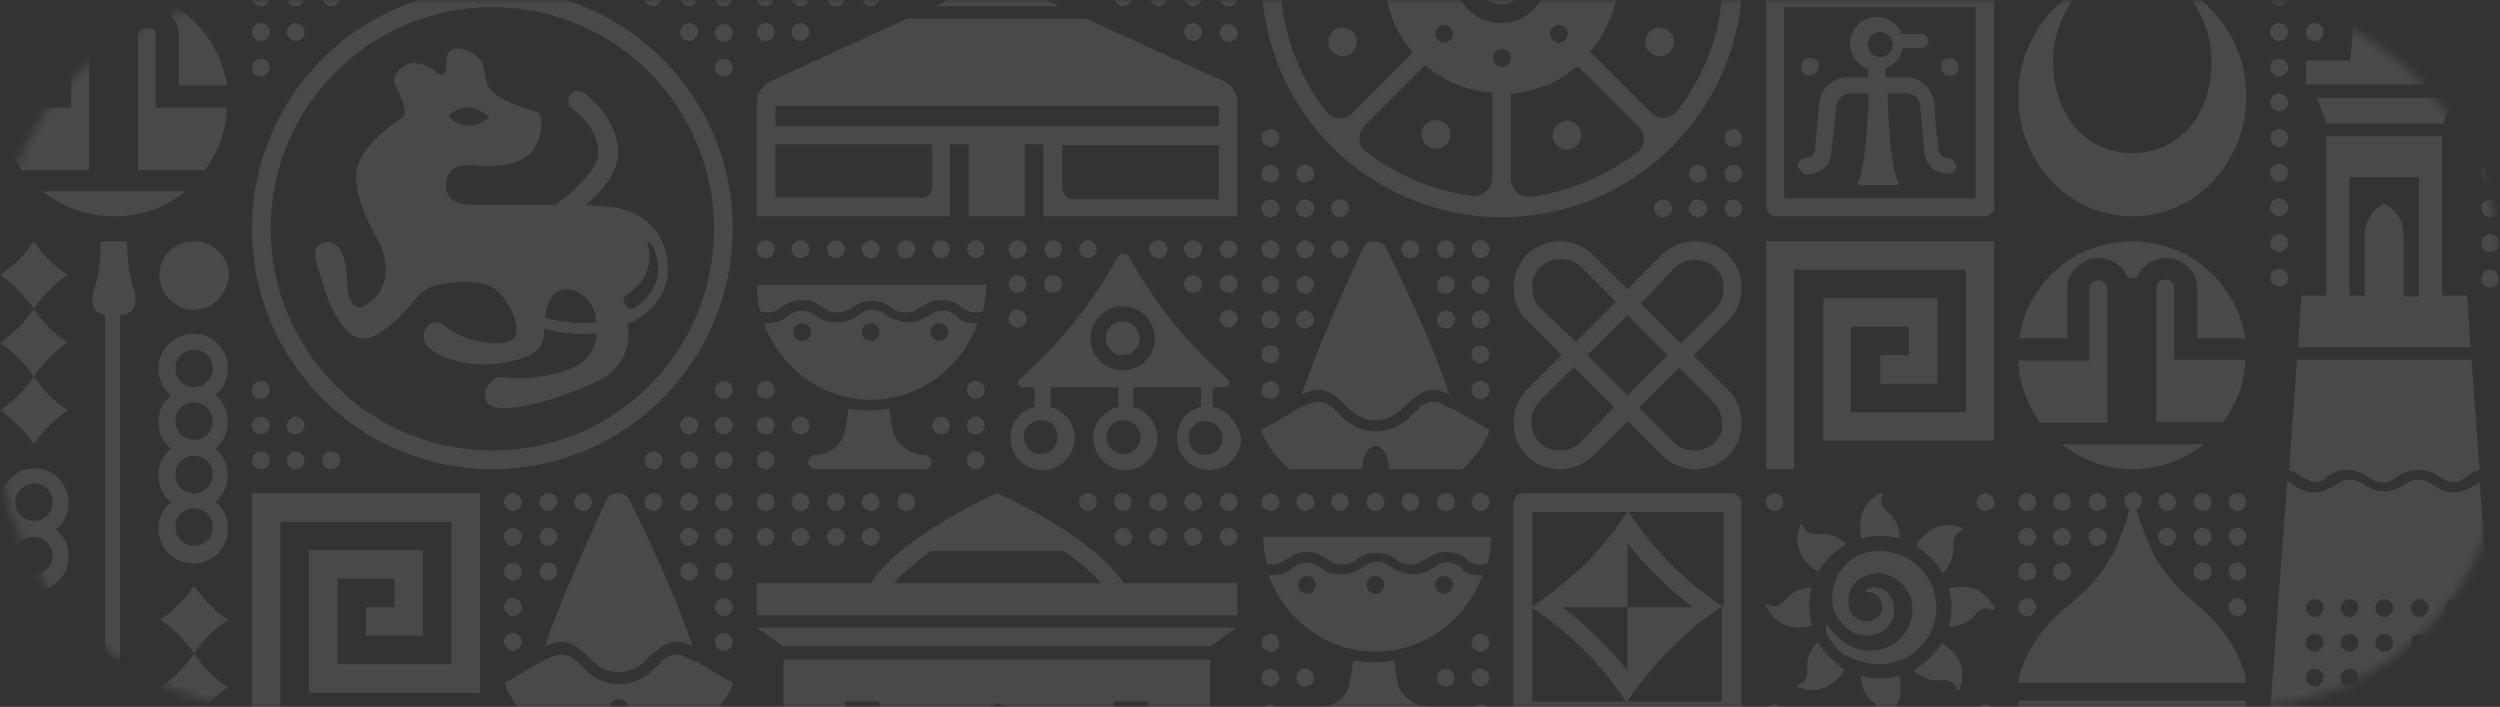 <svg width="290" height="82" viewBox="0 0 290 82" fill="none" xmlns="http://www.w3.org/2000/svg">
<rect x="0" y="0" width="290" height="82" fill="#333333" stroke="none"/>
<mask id="mask0" mask-type="alpha" maskUnits="userSpaceOnUse" x="0" y="0" width="290" height="82">
<rect width="290" height="82" rx="30" fill="#B87F04"/>
</mask>
<g mask="url(#mask0)">
<path fill-rule="evenodd" clip-rule="evenodd" d="M90.883 110.814V112.982H98.009H108.13H123.105H133.226H140.352V110.814V76.526H90.883V110.814ZM126.203 59.279C126.72 59.279 127.236 58.866 127.236 58.246C127.236 57.73 126.823 57.213 126.203 57.213C125.687 57.213 125.171 57.626 125.171 58.246C125.171 58.762 125.687 59.279 126.203 59.279ZM130.231 59.279C130.748 59.279 131.264 58.866 131.264 58.246C131.264 57.73 130.851 57.213 130.231 57.213C129.715 57.213 129.198 57.626 129.198 58.246C129.302 58.762 129.715 59.279 130.231 59.279ZM134.362 59.279C134.879 59.279 135.395 58.866 135.395 58.246C135.395 57.73 134.982 57.213 134.362 57.213C133.846 57.213 133.33 57.626 133.33 58.246C133.33 58.762 133.846 59.279 134.362 59.279ZM138.39 59.279C138.906 59.279 139.423 58.866 139.423 58.246C139.423 57.73 139.01 57.213 138.39 57.213C137.874 57.213 137.357 57.626 137.357 58.246C137.461 58.762 137.874 59.279 138.39 59.279ZM130.335 61.241C129.818 61.241 129.302 61.654 129.302 62.274C129.302 62.79 129.715 63.306 130.335 63.306C130.851 63.306 131.367 62.893 131.367 62.274C131.264 61.757 130.851 61.241 130.335 61.241ZM134.362 63.306C134.879 63.306 135.395 62.893 135.395 62.274C135.395 61.757 134.982 61.241 134.362 61.241C133.846 61.241 133.33 61.654 133.33 62.274C133.33 62.893 133.846 63.306 134.362 63.306ZM138.39 63.306C138.906 63.306 139.423 62.893 139.423 62.274C139.423 61.757 139.01 61.241 138.39 61.241C137.874 61.241 137.357 61.654 137.357 62.274C137.461 62.893 137.874 63.306 138.39 63.306ZM142.521 59.279C143.038 59.279 143.554 58.866 143.554 58.246C143.554 57.73 143.141 57.213 142.521 57.213C142.005 57.213 141.488 57.626 141.488 58.246C141.488 58.762 141.901 59.279 142.521 59.279ZM142.521 61.241C142.005 61.241 141.488 61.654 141.488 62.274C141.488 62.79 141.901 63.306 142.521 63.306C143.038 63.306 143.554 62.893 143.554 62.274C143.554 61.757 143.038 61.241 142.521 61.241ZM105.135 59.279C105.651 59.279 106.168 58.866 106.168 58.246C106.168 57.73 105.755 57.213 105.135 57.213C104.515 57.213 104.102 57.626 104.102 58.246C104.102 58.762 104.515 59.279 105.135 59.279ZM101.004 59.279C101.52 59.279 102.037 58.866 102.037 58.246C102.037 57.73 101.624 57.213 101.004 57.213C100.488 57.213 99.971 57.626 99.971 58.246C99.971 58.762 100.488 59.279 101.004 59.279ZM96.976 59.279C97.493 59.279 98.009 58.866 98.009 58.246C98.009 57.73 97.596 57.213 96.976 57.213C96.46 57.213 95.944 57.626 95.944 58.246C95.944 58.762 96.357 59.279 96.976 59.279ZM92.845 59.279C93.362 59.279 93.878 58.866 93.878 58.246C93.878 57.73 93.465 57.213 92.845 57.213C92.329 57.213 91.812 57.626 91.812 58.246C91.812 58.762 92.329 59.279 92.845 59.279ZM101.004 63.306C101.52 63.306 102.037 62.893 102.037 62.274C102.037 61.757 101.624 61.241 101.004 61.241C100.488 61.241 99.971 61.654 99.971 62.274C99.971 62.893 100.488 63.306 101.004 63.306ZM96.976 63.306C97.493 63.306 98.009 62.893 98.009 62.274C98.009 61.757 97.596 61.241 96.976 61.241C96.46 61.241 95.944 61.654 95.944 62.274C95.944 62.893 96.357 63.306 96.976 63.306ZM92.845 63.306C93.362 63.306 93.878 62.893 93.878 62.274C93.878 61.757 93.465 61.241 92.845 61.241C92.329 61.241 91.812 61.654 91.812 62.274C91.812 62.893 92.329 63.306 92.845 63.306ZM88.817 59.279C89.334 59.279 89.85 58.866 89.85 58.246C89.85 57.73 89.437 57.213 88.817 57.213C88.301 57.213 87.785 57.626 87.785 58.246C87.785 58.762 88.198 59.279 88.817 59.279ZM88.817 63.306C89.334 63.306 89.85 62.893 89.85 62.274C89.85 61.757 89.437 61.241 88.817 61.241C88.301 61.241 87.785 61.654 87.785 62.274C87.785 62.893 88.198 63.306 88.817 63.306ZM115.669 57.213C115.669 57.213 126.617 61.964 130.335 67.644H143.554V71.362H87.785V67.644H101.004C104.722 61.964 115.669 57.213 115.669 57.213ZM108.027 63.926C106.271 65.165 104.825 66.405 103.689 67.644H127.753C126.617 66.405 125.067 65.062 123.415 63.926H108.027ZM90.883 74.977H140.352L143.451 72.808H87.785L90.883 74.977ZM117.941 108.645V99.556H113.294V108.645H111.125V97.388H120.007V108.645H117.941ZM113.707 92.43C113.707 91.398 114.533 90.468 115.669 90.468C116.702 90.468 117.632 91.294 117.632 92.43C117.632 93.463 116.805 94.393 115.669 94.393C114.533 94.393 113.707 93.463 113.707 92.43ZM115.669 85.821C115.669 85.821 108.13 88.712 108.233 98.524V108.748H104.515V100.176C104.412 84.995 115.669 81.586 115.669 81.586C115.669 81.586 126.823 84.995 126.823 100.176V108.748H123.105V98.524C123.208 88.609 115.669 85.821 115.669 85.821ZM133.226 81.38V110.814H129.198V81.38H133.226ZM102.037 81.38V110.814H98.009V81.38H102.037Z" fill="white" fill-opacity="0.11"/>
<path fill-rule="evenodd" clip-rule="evenodd" d="M196.432 41.206L200.459 37.178C202.525 35.112 202.525 31.601 200.459 29.535C199.427 28.503 197.981 27.986 196.638 27.986C195.296 27.986 193.85 28.503 192.817 29.535L188.789 33.563L184.761 29.535C183.729 28.503 182.283 27.986 180.94 27.986C179.598 27.986 178.152 28.503 177.119 29.535C175.053 31.601 175.053 35.112 177.119 37.178L181.147 41.206L177.119 45.233C175.053 47.299 175.053 50.81 177.119 52.876C178.152 53.908 179.598 54.425 180.94 54.425C182.283 54.425 183.729 53.908 184.761 52.876L188.789 48.848L192.817 52.876C193.85 53.908 195.296 54.425 196.638 54.425C197.981 54.425 199.427 53.908 200.459 52.876C202.525 50.81 202.525 47.299 200.459 45.233L196.432 41.206ZM194.263 31.084C194.882 30.465 195.709 30.155 196.638 30.155C197.568 30.155 198.394 30.465 199.014 31.084C199.633 31.704 199.943 32.53 199.943 33.46C199.943 34.389 199.633 35.215 199.014 35.835L194.986 39.863L190.338 35.215L194.263 31.084ZM193.437 41.206L188.789 45.853L184.142 41.206L188.789 36.558L193.437 41.206ZM178.668 35.732C178.048 35.112 177.739 34.286 177.739 33.356C177.739 32.427 178.048 31.601 178.668 30.981C179.288 30.361 180.114 30.052 181.043 30.052C181.973 30.052 182.799 30.361 183.419 30.981L187.447 35.009L182.799 39.656L178.668 35.732ZM183.316 51.327C182.696 51.946 181.87 52.256 180.94 52.256C180.011 52.256 179.184 51.946 178.565 51.327C177.945 50.707 177.635 49.881 177.635 48.951C177.635 48.022 177.945 47.196 178.565 46.576L182.593 42.548L187.24 47.196L183.316 51.327ZM198.91 51.327C198.291 51.946 197.464 52.256 196.535 52.256C195.605 52.256 194.779 51.946 194.16 51.327L190.132 47.299L194.779 42.651L198.807 46.679C199.427 47.299 199.736 48.125 199.736 49.054C199.943 49.881 199.53 50.707 198.91 51.327Z" fill="white" fill-opacity="0.11"/>
<path fill-rule="evenodd" clip-rule="evenodd" d="M63.205 74.977C63.928 74.667 64.548 74.46 65.064 74.46C66.51 74.46 67.44 75.39 68.369 76.319L68.679 76.629C68.989 76.836 69.299 77.145 69.608 77.352C70.228 77.765 70.951 77.972 71.777 77.972C72.5 77.972 73.223 77.765 73.946 77.352C74.256 77.145 74.566 76.939 74.876 76.629L75.185 76.319C76.218 75.39 77.148 74.46 78.49 74.46C79.11 74.46 79.73 74.667 80.349 74.977C78.49 69.503 75.805 63.616 73.223 58.452C72.81 57.523 72.5 57.213 71.674 57.213C70.848 57.213 70.538 57.523 70.125 58.452C67.749 63.719 65.064 69.503 63.205 74.977C63.102 74.977 63.102 74.977 63.205 74.977ZM75.805 59.279C75.289 59.279 74.772 58.866 74.772 58.246C74.772 57.73 75.185 57.213 75.805 57.213C76.321 57.213 76.838 57.626 76.838 58.246C76.838 58.762 76.321 59.279 75.805 59.279ZM79.936 59.279C79.42 59.279 78.903 58.866 78.903 58.246C78.903 57.73 79.316 57.213 79.936 57.213C80.452 57.213 80.969 57.626 80.969 58.246C80.866 58.762 80.452 59.279 79.936 59.279ZM79.936 67.334C79.42 67.334 78.903 66.921 78.903 66.302C78.903 65.785 79.316 65.269 79.936 65.269C80.452 65.269 80.969 65.682 80.969 66.302C80.866 66.921 80.452 67.334 79.936 67.334ZM79.936 63.306C79.42 63.306 78.903 62.893 78.903 62.274C78.903 61.757 79.316 61.241 79.936 61.241C80.452 61.241 80.969 61.654 80.969 62.274C80.866 62.893 80.452 63.306 79.936 63.306ZM83.964 59.279C84.48 59.279 84.997 58.866 84.997 58.246C84.997 57.73 84.584 57.213 83.964 57.213C83.448 57.213 82.931 57.626 82.931 58.246C82.931 58.762 83.448 59.279 83.964 59.279ZM83.964 75.493C84.48 75.493 84.997 75.08 84.997 74.46C84.997 73.944 84.584 73.427 83.964 73.427C83.448 73.427 82.931 73.841 82.931 74.46C82.931 75.08 83.448 75.493 83.964 75.493ZM83.964 71.465C84.48 71.465 84.997 71.052 84.997 70.433C84.997 69.916 84.584 69.4 83.964 69.4C83.448 69.4 82.931 69.813 82.931 70.433C82.931 70.949 83.448 71.465 83.964 71.465ZM83.964 63.306C84.48 63.306 84.997 62.893 84.997 62.274C84.997 61.757 84.584 61.241 83.964 61.241C83.448 61.241 82.931 61.654 82.931 62.274C82.931 62.893 83.448 63.306 83.964 63.306ZM83.964 67.334C84.48 67.334 84.997 66.921 84.997 66.302C84.997 65.785 84.584 65.269 83.964 65.269C83.448 65.269 82.931 65.682 82.931 66.302C82.931 66.921 83.448 67.334 83.964 67.334ZM67.646 59.279C67.13 59.279 66.613 58.866 66.613 58.246C66.613 57.73 67.026 57.213 67.646 57.213C68.163 57.213 68.679 57.626 68.679 58.246C68.679 58.762 68.266 59.279 67.646 59.279ZM63.618 59.279C63.102 59.279 62.586 58.866 62.586 58.246C62.586 57.73 62.999 57.213 63.618 57.213C64.135 57.213 64.651 57.626 64.651 58.246C64.548 58.762 64.135 59.279 63.618 59.279ZM63.618 67.334C63.102 67.334 62.586 66.921 62.586 66.302C62.586 65.785 62.999 65.269 63.618 65.269C64.135 65.269 64.651 65.682 64.651 66.302C64.548 66.921 64.135 67.334 63.618 67.334ZM63.618 63.306C63.102 63.306 62.586 62.893 62.586 62.274C62.586 61.757 62.999 61.241 63.618 61.241C64.135 61.241 64.651 61.654 64.651 62.274C64.548 62.893 64.135 63.306 63.618 63.306ZM59.487 59.279C60.004 59.279 60.52 58.866 60.52 58.246C60.52 57.73 60.107 57.213 59.487 57.213C58.971 57.213 58.455 57.626 58.455 58.246C58.558 58.762 58.971 59.279 59.487 59.279ZM59.487 75.493C60.004 75.493 60.52 75.08 60.52 74.46C60.52 73.944 60.107 73.427 59.487 73.427C58.971 73.427 58.455 73.841 58.455 74.46C58.558 75.08 58.971 75.493 59.487 75.493ZM59.487 71.465C60.004 71.465 60.52 71.052 60.52 70.433C60.52 69.916 60.107 69.4 59.487 69.4C58.971 69.4 58.455 69.813 58.455 70.433C58.558 70.949 58.971 71.465 59.487 71.465ZM59.487 63.306C60.004 63.306 60.52 62.893 60.52 62.274C60.52 61.757 60.107 61.241 59.487 61.241C58.971 61.241 58.455 61.654 58.455 62.274C58.558 62.893 58.971 63.306 59.487 63.306ZM59.487 67.334C60.004 67.334 60.52 66.921 60.52 66.302C60.52 65.785 60.107 65.269 59.487 65.269C58.971 65.269 58.455 65.682 58.455 66.302C58.558 66.921 58.971 67.334 59.487 67.334ZM80.762 76.732C82.105 77.559 84.48 78.901 84.997 79.211C84.893 79.727 84.274 81.483 81.795 83.755H73.326C73.326 82.206 72.603 81.07 71.777 81.07C70.951 81.07 70.228 82.309 70.228 83.755H61.759C59.281 81.483 58.661 79.727 58.558 79.211C59.074 78.901 61.45 77.559 62.792 76.732L63.102 76.629C63.412 76.422 63.618 76.319 63.722 76.319C63.825 76.216 64.031 76.216 64.135 76.113H64.238H64.341C64.445 76.113 64.548 76.009 64.651 76.009C64.961 75.906 65.271 75.906 65.684 76.009C65.787 76.009 65.891 76.113 65.994 76.113C66.304 76.216 66.51 76.422 66.82 76.629C67.026 76.732 67.13 76.939 67.336 77.145C67.44 77.249 67.44 77.249 67.543 77.352L67.956 77.765C68.266 78.075 68.679 78.385 69.092 78.591C70.745 79.624 72.913 79.624 74.566 78.591C74.979 78.385 75.392 78.075 75.702 77.765L75.908 77.559C76.012 77.455 76.218 77.249 76.321 77.145C76.528 76.939 76.734 76.836 76.838 76.629C77.148 76.319 77.457 76.216 77.664 76.113C77.767 76.113 77.871 76.009 77.974 76.009C78.284 75.906 78.594 75.906 79.007 76.009C79.11 76.009 79.213 76.009 79.316 76.113C79.42 76.113 79.42 76.113 79.523 76.216C79.626 76.216 79.73 76.319 79.936 76.422C80.039 76.526 80.349 76.629 80.556 76.836C80.556 76.629 80.659 76.629 80.762 76.732Z" fill="white" fill-opacity="0.11"/>
<path fill-rule="evenodd" clip-rule="evenodd" d="M121.143 -0.105C120.317 -0.518 119.387 -0.828 118.458 -1.035C117.528 -1.241 116.599 -1.344 115.669 -1.344C114.74 -1.344 113.81 -1.241 112.881 -1.035C111.951 -0.828 111.022 -0.518 110.196 -0.105C109.783 0.101 109.163 0.411 108.543 0.721H122.899C122.176 0.411 121.659 0.101 121.143 -0.105ZM130.231 0.721C130.748 0.721 131.264 0.308 131.264 -0.312C131.264 -0.828 130.851 -1.344 130.231 -1.344C129.715 -1.344 129.198 -0.931 129.198 -0.312C129.302 0.205 129.715 0.721 130.231 0.721ZM134.362 0.721C134.879 0.721 135.395 0.308 135.395 -0.312C135.395 -0.828 134.982 -1.344 134.362 -1.344C133.743 -1.344 133.33 -0.931 133.33 -0.312C133.33 0.205 133.846 0.721 134.362 0.721ZM138.39 0.721C138.906 0.721 139.423 0.308 139.423 -0.312C139.423 -0.828 139.01 -1.344 138.39 -1.344C137.874 -1.344 137.357 -0.931 137.357 -0.312C137.461 0.205 137.874 0.721 138.39 0.721ZM138.39 4.749C138.906 4.749 139.423 4.336 139.423 3.716C139.423 3.2 139.01 2.683 138.39 2.683C137.874 2.683 137.357 3.096 137.357 3.716C137.461 4.336 137.874 4.749 138.39 4.749ZM142.521 0.721C143.038 0.721 143.554 0.308 143.554 -0.312C143.554 -0.828 143.141 -1.344 142.521 -1.344C141.901 -1.344 141.488 -0.931 141.488 -0.312C141.488 0.205 141.901 0.721 142.521 0.721ZM142.521 2.787C142.005 2.787 141.488 3.2 141.488 3.819C141.488 4.336 141.901 4.852 142.521 4.852C143.141 4.852 143.554 4.439 143.554 3.819C143.451 3.2 143.038 2.787 142.521 2.787ZM101.004 0.721C101.52 0.721 102.037 0.308 102.037 -0.312C102.037 -0.828 101.624 -1.344 101.004 -1.344C100.488 -1.344 99.971 -0.931 99.971 -0.312C99.971 0.205 100.488 0.721 101.004 0.721ZM96.976 0.721C97.493 0.721 98.009 0.308 98.009 -0.312C98.009 -0.828 97.596 -1.344 96.976 -1.344C96.357 -1.344 95.944 -0.931 95.944 -0.312C95.944 0.205 96.357 0.721 96.976 0.721ZM92.845 0.721C93.362 0.721 93.878 0.308 93.878 -0.312C93.878 -0.828 93.465 -1.344 92.845 -1.344C92.329 -1.344 91.812 -0.931 91.812 -0.312C91.812 0.205 92.329 0.721 92.845 0.721ZM92.845 4.749C93.362 4.749 93.878 4.336 93.878 3.716C93.878 3.2 93.465 2.683 92.845 2.683C92.329 2.683 91.812 3.096 91.812 3.716C91.812 4.336 92.329 4.749 92.845 4.749ZM88.817 0.721C89.334 0.721 89.85 0.308 89.85 -0.312C89.85 -0.828 89.437 -1.344 88.817 -1.344C88.301 -1.344 87.785 -0.931 87.785 -0.312C87.785 0.205 88.198 0.721 88.817 0.721ZM88.817 4.749C89.334 4.749 89.85 4.336 89.85 3.716C89.85 3.2 89.437 2.683 88.817 2.683C88.301 2.683 87.785 3.096 87.785 3.716C87.785 4.336 88.198 4.749 88.817 4.749ZM141.901 9.396C142.934 9.809 143.554 10.842 143.554 11.978V12.288V25.094H121.04V16.729H118.871V25.094H112.364V16.729H110.196V25.094H87.785V12.288V11.978C87.785 10.842 88.404 9.913 89.437 9.396C92.639 7.95 99.971 4.542 105.238 2.167H125.997C131.367 4.646 138.7 7.95 141.901 9.396ZM108.13 21.583V16.729H89.954V22.925H106.788C107.51 23.029 108.13 22.409 108.13 21.583ZM141.385 23.029V16.832H123.208V21.686C123.208 22.409 123.828 23.132 124.551 23.132H141.385V23.029ZM141.385 14.663V12.288H89.954V14.663H112.468H118.974H141.385Z" fill="white" fill-opacity="0.11"/>
<path fill-rule="evenodd" clip-rule="evenodd" d="M32.532 83.652H29.227V57.213H55.666V80.347H35.837V63.823H49.056V73.737H42.446V70.433H45.751V67.128H39.142V77.042H52.361V60.518H32.532V83.652Z" fill="white" fill-opacity="0.11"/>
<path fill-rule="evenodd" clip-rule="evenodd" d="M286.179 34.286H283.287V15.799H269.861V34.286H266.969L266.556 40.276H286.592L286.179 34.286ZM284.733 0.721C285.249 0.721 285.766 0.308 285.766 -0.312C285.766 -0.828 285.353 -1.344 284.733 -1.344C284.217 -1.344 283.7 -0.931 283.7 -0.312C283.803 0.205 284.217 0.721 284.733 0.721ZM284.733 4.749C285.249 4.749 285.766 4.336 285.766 3.716C285.766 3.2 285.353 2.683 284.733 2.683C284.217 2.683 283.7 3.096 283.7 3.716C283.803 4.336 284.217 4.749 284.733 4.749ZM288.864 0.721C289.38 0.721 289.897 0.308 289.897 -0.312C289.897 -0.828 289.484 -1.344 288.864 -1.344C288.244 -1.344 287.831 -0.931 287.831 -0.312C287.831 0.205 288.244 0.721 288.864 0.721ZM288.864 2.787C288.348 2.787 287.831 3.2 287.831 3.819C287.831 4.336 288.244 4.852 288.864 4.852C289.484 4.852 289.897 4.439 289.897 3.819C289.793 3.2 289.38 2.787 288.864 2.787ZM288.864 31.291C288.348 31.291 287.831 31.704 287.831 32.324C287.831 32.84 288.244 33.356 288.864 33.356C289.484 33.356 289.897 32.943 289.897 32.324C289.793 31.704 289.38 31.291 288.864 31.291ZM288.864 27.16C288.348 27.16 287.831 27.573 287.831 28.193C287.831 28.812 288.244 29.225 288.864 29.225C289.484 29.225 289.897 28.812 289.897 28.193C289.897 27.573 289.38 27.16 288.864 27.16ZM288.864 23.132C288.348 23.132 287.831 23.545 287.831 24.165C287.831 24.681 288.244 25.198 288.864 25.198C289.484 25.198 289.897 24.785 289.897 24.165C289.793 23.545 289.38 23.132 288.864 23.132ZM288.864 19.001C288.348 19.001 287.831 19.414 287.831 20.034C287.831 20.55 288.244 21.067 288.864 21.067C289.484 21.067 289.897 20.653 289.897 20.034C289.793 19.517 289.38 19.001 288.864 19.001ZM288.864 14.973C288.348 14.973 287.831 15.386 287.831 16.006C287.831 16.522 288.244 17.039 288.864 17.039C289.484 17.039 289.897 16.626 289.897 16.006C289.793 15.386 289.38 14.973 288.864 14.973ZM288.864 10.945C288.348 10.945 287.831 11.359 287.831 11.978C287.831 12.495 288.244 13.011 288.864 13.011C289.484 13.011 289.897 12.598 289.897 11.978C289.793 11.359 289.38 10.945 288.864 10.945ZM288.864 6.814C288.348 6.814 287.831 7.228 287.831 7.847C287.831 8.364 288.244 8.88 288.864 8.88C289.484 8.88 289.897 8.467 289.897 7.847C289.793 7.331 289.38 6.814 288.864 6.814ZM268.519 0.721C269.035 0.721 269.551 0.308 269.551 -0.312C269.551 -0.828 269.138 -1.344 268.519 -1.344C268.002 -1.344 267.486 -0.931 267.486 -0.312C267.486 0.205 267.899 0.721 268.519 0.721ZM268.519 4.749C269.035 4.749 269.551 4.336 269.551 3.716C269.551 3.2 269.138 2.683 268.519 2.683C268.002 2.683 267.486 3.096 267.486 3.716C267.486 4.336 267.899 4.749 268.519 4.749ZM264.387 0.721C264.904 0.721 265.42 0.308 265.42 -0.312C265.42 -0.828 265.007 -1.344 264.387 -1.344C263.768 -1.344 263.355 -0.931 263.355 -0.312C263.355 0.205 263.871 0.721 264.387 0.721ZM264.387 4.749C264.904 4.749 265.42 4.336 265.42 3.716C265.42 3.2 265.007 2.683 264.387 2.683C263.768 2.683 263.355 3.096 263.355 3.716C263.355 4.336 263.871 4.749 264.387 4.749ZM264.387 33.253C264.904 33.253 265.42 32.84 265.42 32.22C265.42 31.704 265.007 31.188 264.387 31.188C263.768 31.188 263.355 31.601 263.355 32.22C263.355 32.84 263.871 33.253 264.387 33.253ZM264.387 29.225C264.904 29.225 265.42 28.812 265.42 28.193C265.42 27.573 265.007 27.16 264.387 27.16C263.768 27.16 263.355 27.573 263.355 28.193C263.355 28.812 263.871 29.225 264.387 29.225ZM264.387 25.094C264.904 25.094 265.42 24.681 265.42 24.062C265.42 23.545 265.007 23.029 264.387 23.029C263.768 23.029 263.355 23.442 263.355 24.062C263.355 24.681 263.871 25.094 264.387 25.094ZM264.387 21.067C264.904 21.067 265.42 20.653 265.42 20.034C265.42 19.517 265.007 19.001 264.387 19.001C263.768 19.001 263.355 19.414 263.355 20.034C263.355 20.653 263.871 21.067 264.387 21.067ZM264.387 17.039C264.904 17.039 265.42 16.626 265.42 16.006C265.42 15.49 265.007 14.973 264.387 14.973C263.768 14.973 263.355 15.386 263.355 16.006C263.355 16.522 263.871 17.039 264.387 17.039ZM264.387 12.908C264.904 12.908 265.42 12.495 265.42 11.875C265.42 11.359 265.007 10.842 264.387 10.842C263.768 10.842 263.355 11.255 263.355 11.875C263.355 12.495 263.871 12.908 264.387 12.908ZM264.387 8.88C264.904 8.88 265.42 8.467 265.42 7.847C265.42 7.331 265.007 6.814 264.387 6.814C263.768 6.814 263.355 7.228 263.355 7.847C263.355 8.364 263.871 8.88 264.387 8.88ZM283.39 14.354L284.63 11.359H268.725L269.964 14.354H283.39ZM267.486 9.809V7.021H272.65L273.063 1.96C273.063 1.341 273.373 0.721 273.889 0.308L275.541 -1.035C276.161 -1.551 277.09 -1.551 277.71 -1.035L279.363 0.308C279.879 0.721 280.189 1.237 280.189 1.96L280.602 7.021H285.766V9.809H267.486ZM287.005 56.284C286.489 56.594 285.869 57.11 284.63 57.11C283.597 57.11 282.977 56.8 282.461 56.387C282.358 56.387 282.358 56.284 282.254 56.284C281.841 55.974 281.428 55.664 280.602 55.664C279.776 55.664 279.466 55.871 278.949 56.181C278.433 56.49 277.813 57.007 276.574 57.007C275.438 57.007 274.715 56.594 274.199 56.181C273.786 55.871 273.373 55.664 272.546 55.664C271.72 55.664 271.41 55.974 270.894 56.284C270.791 56.284 270.791 56.387 270.687 56.387C270.171 56.697 269.551 57.11 268.519 57.11C267.279 57.11 266.66 56.697 266.143 56.284C265.833 56.077 265.627 55.974 265.317 55.871L263.251 83.652H289.69L287.625 55.871C287.521 55.974 287.212 56.181 287.005 56.284ZM268.519 79.624C268.002 79.624 267.486 79.211 267.486 78.591C267.486 78.075 267.899 77.559 268.519 77.559C269.035 77.559 269.551 77.972 269.551 78.591C269.448 79.211 269.035 79.624 268.519 79.624ZM268.519 75.597C268.002 75.597 267.486 75.183 267.486 74.564C267.486 74.047 267.899 73.531 268.519 73.531C269.035 73.531 269.551 73.944 269.551 74.564C269.448 75.08 269.035 75.597 268.519 75.597ZM268.519 71.569C268.002 71.569 267.486 71.156 267.486 70.536C267.486 70.019 267.899 69.503 268.519 69.503C269.035 69.503 269.551 69.916 269.551 70.536C269.448 71.052 269.035 71.569 268.519 71.569ZM272.546 79.624C272.03 79.624 271.514 79.211 271.514 78.591C271.514 78.075 271.927 77.559 272.546 77.559C273.063 77.559 273.579 77.972 273.579 78.591C273.579 79.211 273.063 79.624 272.546 79.624ZM272.546 75.597C272.03 75.597 271.514 75.183 271.514 74.564C271.514 74.047 271.927 73.531 272.546 73.531C273.063 73.531 273.579 73.944 273.579 74.564C273.579 75.08 273.063 75.597 272.546 75.597ZM272.546 71.569C272.03 71.569 271.514 71.156 271.514 70.536C271.514 70.019 271.927 69.503 272.546 69.503C273.063 69.503 273.579 69.916 273.579 70.536C273.579 71.052 273.063 71.569 272.546 71.569ZM276.574 79.624C276.058 79.624 275.541 79.211 275.541 78.591C275.541 78.075 275.954 77.559 276.574 77.559C277.09 77.559 277.607 77.972 277.607 78.591C277.607 79.211 277.194 79.624 276.574 79.624ZM276.574 75.597C276.058 75.597 275.541 75.183 275.541 74.564C275.541 74.047 275.954 73.531 276.574 73.531C277.09 73.531 277.607 73.944 277.607 74.564C277.607 75.08 277.194 75.597 276.574 75.597ZM276.574 71.569C276.058 71.569 275.541 71.156 275.541 70.536C275.541 70.019 275.954 69.503 276.574 69.503C277.09 69.503 277.607 69.916 277.607 70.536C277.607 71.052 277.194 71.569 276.574 71.569ZM280.705 79.624C280.189 79.624 279.672 79.211 279.672 78.591C279.672 78.075 280.085 77.559 280.705 77.559C281.222 77.559 281.738 77.972 281.738 78.591C281.738 79.211 281.222 79.624 280.705 79.624ZM280.705 75.597C280.189 75.597 279.672 75.183 279.672 74.564C279.672 74.047 280.085 73.531 280.705 73.531C281.222 73.531 281.738 73.944 281.738 74.564C281.738 75.08 281.222 75.597 280.705 75.597ZM280.705 71.569C280.189 71.569 279.672 71.156 279.672 70.536C279.672 70.019 280.085 69.503 280.705 69.503C281.222 69.503 281.738 69.916 281.738 70.536C281.738 71.052 281.222 71.569 280.705 71.569ZM284.733 79.624C284.217 79.624 283.7 79.211 283.7 78.591C283.7 78.075 284.113 77.559 284.733 77.559C285.249 77.559 285.766 77.972 285.766 78.591C285.766 79.211 285.353 79.624 284.733 79.624ZM284.733 75.597C284.217 75.597 283.7 75.183 283.7 74.564C283.7 74.047 284.113 73.531 284.733 73.531C285.249 73.531 285.766 73.944 285.766 74.564C285.766 75.08 285.353 75.597 284.733 75.597ZM284.733 71.569C284.217 71.569 283.7 71.156 283.7 70.536C283.7 70.019 284.113 69.503 284.733 69.503C285.249 69.503 285.766 69.916 285.766 70.536C285.766 71.052 285.353 71.569 284.733 71.569ZM268.622 55.871C267.796 55.871 267.486 55.561 266.969 55.251C266.556 55.044 266.143 54.735 265.524 54.528L266.453 41.722H286.695L287.625 54.528C287.005 54.631 286.592 54.941 286.179 55.251C285.766 55.561 285.353 55.871 284.526 55.871C283.7 55.871 283.39 55.561 282.874 55.251C282.564 55.044 282.151 54.735 281.531 54.631C281.531 54.631 281.531 54.631 281.428 54.631C281.325 54.631 281.222 54.528 281.015 54.528H280.912C280.705 54.528 280.602 54.528 280.395 54.528C279.776 54.528 279.363 54.631 278.949 54.838C278.536 54.941 278.33 55.148 278.02 55.354C277.504 55.664 277.194 55.974 276.368 55.974C275.541 55.974 275.231 55.664 274.715 55.354C274.509 55.148 274.199 54.941 273.786 54.838C273.373 54.735 272.959 54.528 272.34 54.528C272.133 54.528 272.03 54.528 271.823 54.528H271.72C271.617 54.528 271.514 54.528 271.307 54.631C271.307 54.631 271.307 54.631 271.204 54.631C270.687 54.838 270.274 55.044 269.861 55.251C269.758 55.561 269.448 55.871 268.622 55.871ZM272.65 20.55H280.602V34.389H278.846V27.47C278.846 24.475 276.574 23.648 276.574 23.648C276.574 23.648 274.302 24.475 274.302 27.47V34.286H272.546V20.55H272.65Z" fill="white" fill-opacity="0.11"/>
<path fill-rule="evenodd" clip-rule="evenodd" d="M88.817 29.948C89.334 29.948 89.85 29.535 89.85 28.916C89.85 28.399 89.437 27.883 88.817 27.883C88.301 27.883 87.785 28.296 87.785 28.916C87.785 29.535 88.198 29.948 88.817 29.948ZM109.163 48.331C108.646 48.331 108.13 48.745 108.13 49.364C108.13 49.881 108.543 50.397 109.163 50.397C109.679 50.397 110.196 49.984 110.196 49.364C110.196 48.745 109.679 48.331 109.163 48.331ZM113.191 52.359C112.674 52.359 112.158 52.772 112.158 53.392C112.158 53.908 112.571 54.425 113.191 54.425C113.707 54.425 114.223 54.012 114.223 53.392C114.223 52.876 113.81 52.359 113.191 52.359ZM113.191 44.2C112.674 44.2 112.158 44.614 112.158 45.233C112.158 45.75 112.571 46.266 113.191 46.266C113.707 46.266 114.223 45.853 114.223 45.233C114.223 44.717 113.81 44.2 113.191 44.2ZM113.191 48.331C112.674 48.331 112.158 48.745 112.158 49.364C112.158 49.881 112.571 50.397 113.191 50.397C113.707 50.397 114.223 49.984 114.223 49.364C114.223 48.745 113.81 48.331 113.191 48.331ZM92.845 48.331C92.329 48.331 91.812 48.745 91.812 49.364C91.812 49.881 92.225 50.397 92.845 50.397C93.362 50.397 93.878 49.984 93.878 49.364C93.878 48.745 93.465 48.331 92.845 48.331ZM88.817 52.359C88.301 52.359 87.785 52.772 87.785 53.392C87.785 53.908 88.198 54.425 88.817 54.425C89.334 54.425 89.85 54.012 89.85 53.392C89.85 52.876 89.334 52.359 88.817 52.359ZM88.817 44.2C88.301 44.2 87.785 44.614 87.785 45.233C87.785 45.75 88.198 46.266 88.817 46.266C89.334 46.266 89.85 45.853 89.85 45.233C89.85 44.717 89.334 44.2 88.817 44.2ZM88.817 48.331C88.301 48.331 87.785 48.745 87.785 49.364C87.785 49.881 88.198 50.397 88.817 50.397C89.334 50.397 89.85 49.984 89.85 49.364C89.85 48.745 89.334 48.331 88.817 48.331ZM107.201 52.772C107.614 52.772 108.027 53.082 108.027 53.495C108.13 54.012 107.717 54.425 107.201 54.425H94.601C94.085 54.425 93.671 54.012 93.775 53.495C93.878 53.082 94.188 52.772 94.601 52.772C95.944 52.772 97.286 51.946 97.802 50.707C98.112 49.984 98.319 48.125 98.422 47.402C99.248 47.505 99.971 47.609 100.797 47.609C101.624 47.609 102.45 47.505 103.173 47.402C103.276 48.125 103.483 49.984 103.792 50.707C104.619 51.946 105.858 52.772 107.201 52.772ZM89.024 36.248C89.85 36.248 90.16 35.938 90.676 35.629C91.193 35.319 91.812 34.802 93.052 34.802C94.085 34.802 94.704 35.112 95.221 35.525C95.324 35.525 95.324 35.629 95.427 35.629C95.84 35.938 96.253 36.248 97.079 36.248C97.906 36.248 98.216 36.042 98.732 35.732C99.248 35.422 99.868 34.906 101.107 34.906C102.347 34.906 102.966 35.319 103.483 35.732C103.896 36.042 104.309 36.248 105.135 36.248C105.961 36.248 106.271 35.938 106.788 35.629C106.891 35.629 106.891 35.525 106.994 35.525C107.51 35.215 108.13 34.802 109.163 34.802C110.402 34.802 111.022 35.215 111.538 35.629C111.951 35.938 112.364 36.248 113.191 36.248C113.5 36.248 113.81 36.248 114.017 36.145C114.223 35.112 114.43 34.079 114.43 33.047H87.785C87.785 34.079 87.888 35.112 88.198 36.145C88.404 36.145 88.611 36.248 89.024 36.248ZM112.984 37.487C113.087 37.487 113.294 37.487 113.397 37.487C111.538 42.651 106.684 46.369 101.004 46.369C95.324 46.369 90.47 42.651 88.611 37.487C88.714 37.487 88.921 37.487 89.024 37.487C90.263 37.487 90.883 37.074 91.399 36.661C91.916 36.352 92.225 36.042 93.052 36.042C93.878 36.042 94.188 36.352 94.704 36.661C95.014 36.868 95.427 37.178 96.047 37.281C96.047 37.281 96.047 37.281 96.15 37.281C96.253 37.281 96.357 37.384 96.563 37.384H96.666C96.873 37.384 96.976 37.384 97.183 37.384C97.802 37.384 98.216 37.281 98.629 37.074C99.042 36.971 99.248 36.765 99.558 36.558C100.075 36.248 100.384 35.938 101.211 35.938C102.037 35.938 102.347 36.248 102.863 36.558C103.07 36.765 103.379 36.971 103.792 37.074C104.206 37.178 104.619 37.384 105.238 37.384C105.445 37.384 105.548 37.384 105.755 37.384H105.858C105.961 37.384 106.065 37.384 106.271 37.281C106.271 37.281 106.271 37.281 106.374 37.281C106.891 37.074 107.304 36.868 107.717 36.661C108.13 36.352 108.543 36.042 109.369 36.042C110.196 36.042 110.505 36.352 111.022 36.661C111.125 37.074 111.848 37.487 112.984 37.487ZM93.052 39.553C93.568 39.553 94.085 39.14 94.085 38.52C94.085 38.004 93.671 37.487 93.052 37.487C92.535 37.487 92.019 37.901 92.019 38.52C92.019 39.14 92.535 39.553 93.052 39.553ZM101.004 39.553C101.52 39.553 102.037 39.14 102.037 38.52C102.037 38.004 101.624 37.487 101.004 37.487C100.488 37.487 99.971 37.901 99.971 38.52C99.971 39.14 100.488 39.553 101.004 39.553ZM108.956 39.553C109.473 39.553 109.989 39.14 109.989 38.52C109.989 38.004 109.576 37.487 108.956 37.487C108.44 37.487 107.924 37.901 107.924 38.52C108.027 39.14 108.44 39.553 108.956 39.553ZM113.191 29.948C113.707 29.948 114.223 29.535 114.223 28.916C114.223 28.399 113.81 27.883 113.191 27.883C112.674 27.883 112.158 28.296 112.158 28.916C112.261 29.535 112.674 29.948 113.191 29.948ZM109.163 29.948C109.679 29.948 110.196 29.535 110.196 28.916C110.196 28.399 109.783 27.883 109.163 27.883C108.646 27.883 108.13 28.296 108.13 28.916C108.13 29.535 108.646 29.948 109.163 29.948ZM105.135 29.948C105.651 29.948 106.168 29.535 106.168 28.916C106.168 28.399 105.755 27.883 105.135 27.883C104.515 27.883 104.102 28.296 104.102 28.916C104.102 29.535 104.515 29.948 105.135 29.948ZM101.004 29.948C101.52 29.948 102.037 29.535 102.037 28.916C102.037 28.399 101.624 27.883 101.004 27.883C100.488 27.883 99.971 28.296 99.971 28.916C99.971 29.535 100.488 29.948 101.004 29.948ZM96.976 29.948C97.493 29.948 98.009 29.535 98.009 28.916C98.009 28.399 97.596 27.883 96.976 27.883C96.46 27.883 95.944 28.296 95.944 28.916C95.944 29.535 96.357 29.948 96.976 29.948ZM92.845 29.948C93.362 29.948 93.878 29.535 93.878 28.916C93.878 28.399 93.465 27.883 92.845 27.883C92.329 27.883 91.812 28.296 91.812 28.916C91.812 29.535 92.329 29.948 92.845 29.948Z" fill="white" fill-opacity="0.11"/>
<path fill-rule="evenodd" clip-rule="evenodd" d="M209.651 20.24C209.754 20.24 209.754 20.24 209.651 20.24C211.304 20.137 212.336 19.207 212.44 17.658V17.452C212.646 15.799 212.853 13.94 212.956 12.598C212.956 11.875 213.472 11.049 214.402 10.842C214.505 10.842 214.608 10.842 214.712 10.842C215.538 10.842 216.261 10.842 216.777 10.842C216.674 14.457 216.364 19.517 215.538 21.067C215.435 21.273 215.538 21.48 215.744 21.48H219.979C220.185 21.48 220.289 21.273 220.185 21.067C219.359 19.517 219.049 14.457 218.946 10.842C219.462 10.842 220.185 10.842 221.012 10.842C221.115 10.842 221.218 10.842 221.321 10.842C222.354 10.945 222.767 11.875 222.767 12.598C222.87 13.94 223.077 15.799 223.18 17.349V17.555C223.387 19.104 224.316 20.034 225.969 20.137C225.969 20.137 225.969 20.137 226.072 20.137C226.485 20.137 226.898 19.827 226.898 19.311C226.898 18.898 226.588 18.485 226.072 18.381C225.143 18.278 224.936 17.762 224.833 17.245V17.039C224.626 15.386 224.42 13.631 224.42 12.288C224.316 10.532 223.077 9.19 221.425 8.983C221.218 8.983 221.115 8.983 220.908 8.983C220.082 8.983 219.359 8.983 218.739 8.983C218.739 8.57 218.739 8.26 218.739 7.95C219.772 7.537 220.495 6.711 220.702 5.575H222.87C223.284 5.575 223.697 5.162 223.697 4.749C223.697 4.336 223.284 3.923 222.87 3.923H220.598C220.185 2.787 219.049 1.96 217.707 1.96C215.951 1.96 214.608 3.406 214.608 5.059C214.608 6.401 215.435 7.537 216.674 7.95C216.674 8.26 216.674 8.57 216.674 8.983C216.054 8.983 215.331 8.983 214.505 8.983C214.299 8.983 214.195 8.983 213.989 8.983C212.336 9.19 211.097 10.429 210.994 12.288C210.89 13.631 210.684 15.386 210.581 17.039V17.245C210.477 17.762 210.374 18.278 209.341 18.381C208.928 18.381 208.515 18.794 208.515 19.311C208.928 19.93 209.238 20.24 209.651 20.24ZM209.961 8.777C209.445 8.777 208.928 8.364 208.928 7.744C208.928 7.227 209.341 6.711 209.961 6.711C210.477 6.711 210.994 7.124 210.994 7.744C210.89 8.364 210.477 8.777 209.961 8.777ZM226.175 8.777C225.659 8.777 225.143 8.364 225.143 7.744C225.143 7.227 225.556 6.711 226.175 6.711C226.692 6.711 227.208 7.124 227.208 7.744C227.208 8.364 226.795 8.777 226.175 8.777ZM230.203 -1.344C230.823 -1.344 231.339 -0.828 231.339 -0.208V23.958C231.339 24.578 230.823 25.094 230.203 25.094H206.036C205.417 25.094 204.9 24.578 204.9 23.958V-0.208C204.9 -0.828 205.417 -1.344 206.036 -1.344H230.203ZM229.17 23.029H206.966V0.824H229.17V23.029ZM218.12 3.716C218.946 3.716 219.566 4.336 219.566 5.162C219.566 5.988 218.946 6.608 218.12 6.608C217.294 6.608 216.674 5.988 216.674 5.162C216.674 4.336 217.294 3.716 218.12 3.716Z" fill="white" fill-opacity="0.11"/>
<path fill-rule="evenodd" clip-rule="evenodd" d="M200.873 57.213H176.706C176.086 57.213 175.57 57.73 175.57 58.349V82.516C175.57 83.135 176.086 83.652 176.706 83.652H200.873C201.492 83.652 202.009 83.135 202.009 82.516V58.349C202.009 57.73 201.492 57.213 200.873 57.213ZM199.943 70.433C197.774 68.987 195.709 67.334 193.85 65.475C191.991 63.616 190.338 61.551 188.892 59.382H199.943V70.433ZM188.789 70.433V77.868C187.756 76.422 186.517 75.183 185.278 73.944C184.038 72.705 182.696 71.569 181.25 70.433H188.789V62.997C189.822 64.442 191.061 65.682 192.301 66.921C193.54 68.16 194.882 69.296 196.328 70.433H188.789ZM177.739 81.586V59.382H188.789C187.756 60.931 186.62 62.377 185.484 63.719C184.968 64.339 184.452 64.856 183.832 65.475C183.316 65.992 182.696 66.508 182.076 67.024C180.734 68.264 179.184 69.4 177.635 70.433C179.804 71.878 181.87 73.531 183.729 75.39C185.588 77.249 187.24 79.314 188.686 81.483C190.132 79.314 191.784 77.249 193.643 75.39C194.366 74.667 195.089 74.047 195.812 73.324C196.638 72.601 197.568 71.878 198.497 71.259C198.91 70.949 199.323 70.639 199.736 70.329V81.38H177.739V81.586Z" fill="white" fill-opacity="0.11"/>
<path fill-rule="evenodd" clip-rule="evenodd" d="M218.12 62.17C218.946 62.17 219.669 62.274 220.392 62.48C220.392 62.48 220.392 60.518 219.049 59.485C218.016 58.659 218.12 57.936 218.429 57.42C218.533 57.316 218.326 57.213 218.223 57.213C217.293 57.626 215.124 58.969 215.951 62.48C216.57 62.274 217.293 62.17 218.12 62.17ZM230.306 81.69C229.79 81.69 229.273 82.103 229.273 82.722C229.273 83.239 229.686 83.755 230.306 83.755C230.823 83.755 231.339 83.342 231.339 82.722C231.339 82.103 230.823 81.69 230.306 81.69ZM205.83 81.69C205.313 81.69 204.797 82.103 204.797 82.722C204.797 83.239 205.21 83.755 205.83 83.755C206.346 83.755 206.862 83.342 206.862 82.722C206.862 82.103 206.449 81.69 205.83 81.69ZM230.306 59.279C230.823 59.279 231.339 58.866 231.339 58.246C231.339 57.73 230.926 57.213 230.306 57.213C229.79 57.213 229.273 57.626 229.273 58.246C229.273 58.762 229.79 59.279 230.306 59.279ZM205.83 59.279C206.346 59.279 206.862 58.866 206.862 58.246C206.862 57.73 206.449 57.213 205.83 57.213C205.313 57.213 204.797 57.626 204.797 58.246C204.9 58.762 205.313 59.279 205.83 59.279ZM218.429 77.042C221.837 76.836 224.626 73.944 224.626 70.536C224.626 66.921 221.734 63.926 218.016 63.926C216.983 63.926 215.951 64.133 215.125 64.649C212.233 66.508 212.543 69.606 212.543 69.606C212.543 70.536 212.852 71.362 213.472 72.085C213.782 72.498 214.195 72.808 214.505 73.118C215.538 73.841 216.777 73.841 217.603 73.531C218.429 73.324 219.049 72.808 219.256 72.291C219.565 71.775 219.669 71.569 219.669 71.155C219.875 69.916 219.359 68.78 218.429 68.367C217.5 67.954 216.88 68.16 216.57 68.367C216.467 68.367 216.364 68.47 216.364 68.573C216.364 68.677 216.467 68.677 216.57 68.677C216.674 68.677 216.777 68.677 216.88 68.677C217.397 68.78 217.913 69.09 218.12 69.606C218.223 69.916 218.326 70.123 218.326 70.433C218.326 71.155 217.81 71.775 217.087 71.982C215.951 72.291 214.505 71.672 214.402 69.916C214.402 68.987 214.608 68.264 215.021 67.851C215.641 67.024 216.57 66.611 217.603 66.508C218.636 66.405 219.462 66.818 220.185 67.334C221.528 68.367 222.147 70.123 221.734 71.775C221.321 73.427 220.082 74.977 217.81 75.39C216.261 75.7 214.918 75.183 213.988 74.564C212.749 73.737 212.129 72.601 212.026 72.601C211.923 72.498 211.923 72.498 211.82 72.601C211.82 72.705 211.82 72.808 211.82 72.808C211.82 72.911 211.82 73.014 211.82 73.118C211.923 73.531 212.026 73.944 212.336 74.254C212.646 74.77 213.162 75.287 213.575 75.7L213.679 75.803C213.782 75.906 213.885 76.009 213.988 76.009C215.331 76.629 216.88 77.145 218.429 77.042ZM210.89 66.302C207.895 64.442 208.412 61.964 208.825 60.931C208.825 60.828 209.031 60.828 209.134 60.931C209.341 61.551 209.754 62.067 211.097 61.964C212.852 61.757 214.195 63.1 214.195 63.1C212.749 63.926 211.716 65.062 210.89 66.302ZM205.107 70.123C205.003 70.019 204.9 70.226 204.9 70.329C205.313 71.259 206.656 73.427 210.167 72.601C209.961 71.878 209.857 71.155 209.857 70.433C209.857 69.606 209.961 68.883 210.167 68.16C210.167 68.16 208.205 68.16 207.172 69.503C206.346 70.536 205.623 70.433 205.107 70.123ZM210.89 74.46C211.613 75.803 212.749 76.836 213.988 77.662C212.129 80.657 209.651 80.141 208.618 79.727C208.515 79.727 208.515 79.521 208.618 79.418C209.238 79.211 209.754 78.798 209.651 77.455C209.444 75.803 210.89 74.46 210.89 74.46ZM218.12 78.695C217.293 78.695 216.57 78.591 215.847 78.385C215.847 78.385 215.847 80.347 217.19 81.38C218.223 82.206 218.12 82.929 217.81 83.445C217.706 83.549 217.913 83.652 218.016 83.652C218.946 83.239 221.115 81.896 220.288 78.385C219.565 78.591 218.842 78.695 218.12 78.695ZM225.246 74.564C228.241 76.422 227.724 78.901 227.311 79.934C227.311 80.037 227.105 80.037 227.001 79.934C226.795 79.314 226.382 78.798 225.039 78.901C223.283 79.108 221.941 77.765 221.941 77.765C223.387 76.939 224.419 75.906 225.246 74.564ZM231.132 70.742C231.236 70.846 231.339 70.639 231.339 70.536C230.926 69.606 229.583 67.438 226.072 68.264C226.278 68.987 226.382 69.71 226.382 70.433C226.382 71.259 226.278 71.982 226.072 72.705C226.175 72.705 228.034 72.705 229.067 71.362C229.79 70.433 230.513 70.433 231.132 70.742ZM225.349 66.508C224.626 65.165 223.49 64.133 222.251 63.306C224.11 60.311 226.588 60.828 227.621 61.241C227.724 61.241 227.724 61.447 227.621 61.551C227.001 61.757 226.485 62.17 226.588 63.513C226.691 65.165 225.349 66.508 225.349 66.508Z" fill="white" fill-opacity="0.11"/>
<path fill-rule="evenodd" clip-rule="evenodd" d="M10.328 4.129C10.328 3.613 9.915 3.2 9.295 3.2C8.778 3.2 8.262 3.613 8.262 4.129V12.495H0C0.103 15.18 1.033 17.658 2.582 19.724H10.328V4.129ZM18.073 12.495V4.129C18.073 3.613 17.66 3.2 17.041 3.2C16.524 3.2 16.008 3.613 16.008 4.129V19.724H23.754C25.303 17.658 26.232 15.18 26.335 12.495H18.073ZM5.68 4.129V9.913H0.103C1.033 3.51 6.506 -1.344 13.219 -1.344C19.829 -1.344 25.303 3.51 26.335 9.913H20.759V4.129C20.759 2.167 19.106 0.618 17.144 0.618C15.595 0.618 14.252 1.547 13.736 2.89H12.703C12.187 1.547 10.844 0.618 9.295 0.618C8.778 0.618 8.159 0.721 7.746 1.031C6.506 1.651 5.68 2.787 5.68 4.129ZM13.219 25.094C16.318 25.094 19.209 24.061 21.482 22.203H4.957C7.229 24.061 10.121 25.094 13.219 25.094Z" fill="white" fill-opacity="0.11"/>
<path fill-rule="evenodd" clip-rule="evenodd" d="M244.455 33.46C244.455 32.943 244.042 32.53 243.422 32.53C242.906 32.53 242.39 32.943 242.39 33.46V41.825H234.127C234.231 44.51 235.16 46.989 236.709 49.054H244.455V33.46ZM252.201 41.722V33.356C252.201 32.84 251.788 32.427 251.168 32.427C250.652 32.427 250.135 32.84 250.135 33.356V48.951H257.881C259.43 46.886 260.36 44.407 260.463 41.722H252.201ZM239.808 33.46V39.243H234.231C235.16 32.84 240.634 27.986 247.347 27.986C253.956 27.986 259.43 32.84 260.463 39.243H254.886V33.46C254.886 31.497 253.234 29.948 251.271 29.948C249.722 29.948 248.38 30.878 247.863 32.22H246.83C246.314 30.878 244.971 29.948 243.422 29.948C242.906 29.948 242.286 30.052 241.873 30.361C240.634 30.878 239.808 32.014 239.808 33.46ZM247.347 54.425C250.445 54.425 253.337 53.392 255.609 51.533H239.188C241.357 53.289 244.249 54.425 247.347 54.425Z" fill="white" fill-opacity="0.11"/>
<path fill-rule="evenodd" clip-rule="evenodd" d="M150.99 45.75C151.713 45.44 152.332 45.233 152.849 45.233C154.295 45.233 155.224 46.163 156.154 47.092L156.463 47.402C156.773 47.609 157.083 47.918 157.393 48.125C158.013 48.538 158.735 48.745 159.562 48.745C160.285 48.745 161.008 48.538 161.73 48.125C162.04 47.918 162.35 47.712 162.66 47.402L162.97 47.092C164.003 46.163 164.932 45.233 166.275 45.233C166.894 45.233 167.514 45.44 168.134 45.75C166.275 40.276 163.589 34.389 161.008 29.225C160.594 28.296 160.285 27.986 159.458 27.986C158.632 27.986 158.322 28.296 157.909 29.225C155.534 34.389 152.849 40.276 150.99 45.75ZM163.589 29.948C163.073 29.948 162.557 29.535 162.557 28.916C162.557 28.399 162.97 27.883 163.589 27.883C164.106 27.883 164.622 28.296 164.622 28.916C164.622 29.535 164.209 29.948 163.589 29.948ZM167.72 29.948C167.204 29.948 166.688 29.535 166.688 28.916C166.688 28.399 167.101 27.883 167.72 27.883C168.34 27.883 168.753 28.296 168.753 28.916C168.753 29.535 168.237 29.948 167.72 29.948ZM167.72 38.107C167.204 38.107 166.688 37.694 166.688 37.074C166.688 36.558 167.101 36.042 167.72 36.042C168.34 36.042 168.753 36.455 168.753 37.074C168.753 37.694 168.237 38.107 167.72 38.107ZM167.72 34.079C167.204 34.079 166.688 33.666 166.688 33.047C166.688 32.53 167.101 32.014 167.72 32.014C168.34 32.014 168.753 32.427 168.753 33.047C168.753 33.563 168.237 34.079 167.72 34.079ZM171.748 29.948C172.265 29.948 172.781 29.535 172.781 28.916C172.781 28.399 172.368 27.883 171.748 27.883C171.129 27.883 170.716 28.296 170.716 28.916C170.716 29.535 171.232 29.948 171.748 29.948ZM171.748 46.266C172.265 46.266 172.781 45.853 172.781 45.233C172.781 44.717 172.368 44.2 171.748 44.2C171.129 44.2 170.716 44.614 170.716 45.233C170.716 45.853 171.232 46.266 171.748 46.266ZM171.748 42.135C172.265 42.135 172.781 41.722 172.781 41.102C172.781 40.586 172.368 40.069 171.748 40.069C171.129 40.069 170.716 40.483 170.716 41.102C170.716 41.722 171.232 42.135 171.748 42.135ZM171.748 34.079C172.265 34.079 172.781 33.666 172.781 33.047C172.781 32.53 172.368 32.014 171.748 32.014C171.129 32.014 170.716 32.427 170.716 33.047C170.716 33.563 171.232 34.079 171.748 34.079ZM171.748 38.107C172.265 38.107 172.781 37.694 172.781 37.074C172.781 36.558 172.368 36.042 171.748 36.042C171.129 36.042 170.716 36.455 170.716 37.074C170.716 37.694 171.232 38.107 171.748 38.107ZM155.431 29.948C154.914 29.948 154.398 29.535 154.398 28.916C154.398 28.399 154.811 27.883 155.431 27.883C155.947 27.883 156.463 28.296 156.463 28.916C156.463 29.535 156.05 29.948 155.431 29.948ZM151.403 29.948C150.886 29.948 150.37 29.535 150.37 28.916C150.37 28.399 150.783 27.883 151.403 27.883C151.919 27.883 152.436 28.296 152.436 28.916C152.436 29.535 151.919 29.948 151.403 29.948ZM151.403 38.107C150.886 38.107 150.37 37.694 150.37 37.074C150.37 36.558 150.783 36.042 151.403 36.042C151.919 36.042 152.436 36.455 152.436 37.074C152.436 37.694 151.919 38.107 151.403 38.107ZM151.403 34.079C150.886 34.079 150.37 33.666 150.37 33.047C150.37 32.53 150.783 32.014 151.403 32.014C151.919 32.014 152.436 32.427 152.436 33.047C152.436 33.563 151.919 34.079 151.403 34.079ZM147.375 29.948C147.891 29.948 148.408 29.535 148.408 28.916C148.408 28.399 147.995 27.883 147.375 27.883C146.859 27.883 146.342 28.296 146.342 28.916C146.342 29.535 146.755 29.948 147.375 29.948ZM147.375 46.266C147.891 46.266 148.408 45.853 148.408 45.233C148.408 44.717 147.995 44.2 147.375 44.2C146.859 44.2 146.342 44.614 146.342 45.233C146.342 45.853 146.755 46.266 147.375 46.266ZM147.375 42.135C147.891 42.135 148.408 41.722 148.408 41.102C148.408 40.586 147.995 40.069 147.375 40.069C146.859 40.069 146.342 40.483 146.342 41.102C146.342 41.722 146.755 42.135 147.375 42.135ZM147.375 34.079C147.891 34.079 148.408 33.666 148.408 33.047C148.408 32.53 147.995 32.014 147.375 32.014C146.859 32.014 146.342 32.427 146.342 33.047C146.342 33.563 146.755 34.079 147.375 34.079ZM147.375 38.107C147.891 38.107 148.408 37.694 148.408 37.074C148.408 36.558 147.995 36.042 147.375 36.042C146.859 36.042 146.342 36.455 146.342 37.074C146.342 37.694 146.755 38.107 147.375 38.107ZM168.547 47.402C169.889 48.228 172.265 49.571 172.781 49.881C172.678 50.397 172.058 52.153 169.579 54.425H161.111C161.111 52.876 160.388 51.74 159.562 51.74C158.735 51.74 158.013 52.979 158.013 54.425H149.544C147.065 52.153 146.446 50.397 146.342 49.881C146.859 49.571 149.234 48.228 150.577 47.402L150.886 47.299C151.196 47.092 151.403 46.989 151.506 46.989C151.609 46.886 151.816 46.886 151.919 46.782H152.022H152.126C152.229 46.782 152.332 46.679 152.436 46.679C152.745 46.576 153.055 46.576 153.468 46.679C153.572 46.679 153.675 46.782 153.778 46.782C154.088 46.886 154.295 47.092 154.604 47.299C154.811 47.402 154.914 47.609 155.121 47.815C155.224 47.918 155.224 47.918 155.327 48.022L155.74 48.435C156.05 48.745 156.463 49.054 156.876 49.261C158.529 50.294 160.698 50.294 162.35 49.261C162.763 49.054 163.176 48.745 163.486 48.435L163.693 48.228C163.796 48.125 164.003 47.918 164.106 47.815C164.312 47.609 164.519 47.505 164.622 47.299C164.932 46.989 165.242 46.886 165.448 46.782C165.552 46.782 165.655 46.679 165.758 46.679C166.068 46.576 166.378 46.576 166.791 46.679C166.894 46.679 166.998 46.679 167.101 46.782C167.204 46.782 167.204 46.782 167.307 46.886C167.411 46.886 167.514 46.989 167.72 47.092C167.824 47.196 168.134 47.299 168.34 47.505C168.34 47.299 168.443 47.402 168.547 47.402Z" fill="white" fill-opacity="0.11"/>
<path fill-rule="evenodd" clip-rule="evenodd" d="M234.127 81.276V83.652H260.566V81.276H234.127ZM251.375 59.279C251.891 59.279 252.407 58.866 252.407 58.246C252.407 57.73 251.994 57.213 251.375 57.213C250.858 57.213 250.342 57.626 250.342 58.246C250.445 58.762 250.858 59.279 251.375 59.279ZM255.506 59.279C256.022 59.279 256.538 58.866 256.538 58.246C256.538 57.73 256.125 57.213 255.506 57.213C254.989 57.213 254.473 57.626 254.473 58.246C254.473 58.762 254.989 59.279 255.506 59.279ZM255.506 67.334C256.022 67.334 256.538 66.921 256.538 66.302C256.538 65.785 256.125 65.269 255.506 65.269C254.989 65.269 254.473 65.682 254.473 66.302C254.473 66.921 254.989 67.334 255.506 67.334ZM251.375 63.306C251.891 63.306 252.407 62.893 252.407 62.274C252.407 61.757 251.994 61.241 251.375 61.241C250.858 61.241 250.342 61.654 250.342 62.274C250.445 62.893 250.858 63.306 251.375 63.306ZM255.506 63.306C256.022 63.306 256.538 62.893 256.538 62.274C256.538 61.757 256.125 61.241 255.506 61.241C254.989 61.241 254.473 61.654 254.473 62.274C254.473 62.893 254.989 63.306 255.506 63.306ZM259.533 59.279C260.05 59.279 260.566 58.866 260.566 58.246C260.566 57.73 260.153 57.213 259.533 57.213C259.017 57.213 258.501 57.626 258.501 58.246C258.604 58.762 259.017 59.279 259.533 59.279ZM259.533 71.465C260.05 71.465 260.566 71.052 260.566 70.433C260.566 69.916 260.153 69.4 259.533 69.4C259.017 69.4 258.501 69.813 258.501 70.433C258.604 71.052 259.017 71.465 259.533 71.465ZM259.533 63.306C260.05 63.306 260.566 62.893 260.566 62.274C260.566 61.757 260.153 61.241 259.533 61.241C259.017 61.241 258.501 61.654 258.501 62.274C258.604 62.893 259.017 63.306 259.533 63.306ZM259.533 67.334C260.05 67.334 260.566 66.921 260.566 66.302C260.566 65.785 260.153 65.269 259.533 65.269C259.017 65.269 258.501 65.682 258.501 66.302C258.604 66.921 259.017 67.334 259.533 67.334ZM243.319 59.279C243.835 59.279 244.352 58.866 244.352 58.246C244.352 57.73 243.939 57.213 243.319 57.213C242.803 57.213 242.286 57.626 242.286 58.246C242.286 58.762 242.699 59.279 243.319 59.279ZM239.188 59.279C239.704 59.279 240.221 58.866 240.221 58.246C240.221 57.73 239.808 57.213 239.188 57.213C238.672 57.213 238.155 57.626 238.155 58.246C238.155 58.762 238.672 59.279 239.188 59.279ZM239.188 67.334C239.704 67.334 240.221 66.921 240.221 66.302C240.221 65.785 239.808 65.269 239.188 65.269C238.672 65.269 238.155 65.682 238.155 66.302C238.155 66.921 238.672 67.334 239.188 67.334ZM243.319 63.306C243.835 63.306 244.352 62.893 244.352 62.274C244.352 61.757 243.939 61.241 243.319 61.241C242.803 61.241 242.286 61.654 242.286 62.274C242.286 62.893 242.699 63.306 243.319 63.306ZM239.188 63.306C239.704 63.306 240.221 62.893 240.221 62.274C240.221 61.757 239.808 61.241 239.188 61.241C238.672 61.241 238.155 61.654 238.155 62.274C238.155 62.893 238.672 63.306 239.188 63.306ZM235.16 59.279C235.677 59.279 236.193 58.866 236.193 58.246C236.193 57.73 235.78 57.213 235.16 57.213C234.644 57.213 234.127 57.626 234.127 58.246C234.127 58.762 234.541 59.279 235.16 59.279ZM235.16 71.465C235.677 71.465 236.193 71.052 236.193 70.433C236.193 69.916 235.78 69.4 235.16 69.4C234.644 69.4 234.127 69.813 234.127 70.433C234.127 71.052 234.541 71.465 235.16 71.465ZM235.16 63.306C235.677 63.306 236.193 62.893 236.193 62.274C236.193 61.757 235.78 61.241 235.16 61.241C234.644 61.241 234.127 61.654 234.127 62.274C234.127 62.893 234.541 63.306 235.16 63.306ZM235.16 67.334C235.677 67.334 236.193 66.921 236.193 66.302C236.193 65.785 235.78 65.269 235.16 65.269C234.644 65.269 234.127 65.682 234.127 66.302C234.127 66.921 234.541 67.334 235.16 67.334ZM260.566 79.211H247.347H234.127C234.127 78.075 235.367 74.254 239.085 70.949C239.085 70.949 240.324 69.916 240.531 69.71C243.939 66.921 245.178 64.029 245.281 63.926C246.107 62.067 246.727 60.311 247.037 59.072C246.624 58.969 246.417 58.556 246.417 58.143C246.417 57.626 246.83 57.11 247.45 57.11C247.966 57.11 248.483 57.523 248.483 58.143C248.483 58.556 248.173 58.969 247.863 59.072C248.173 60.311 248.793 62.067 249.619 63.926C249.619 63.926 250.961 66.921 254.37 69.71C254.576 69.916 255.815 70.949 255.815 70.949C259.327 74.254 260.566 78.075 260.566 79.211Z" fill="white" fill-opacity="0.11"/>
<path fill-rule="evenodd" clip-rule="evenodd" d="M57.112 -1.344C41.724 -1.344 29.227 11.152 29.227 26.54C29.227 41.928 41.724 54.425 57.112 54.425C72.5 54.425 84.996 41.928 84.996 26.54C84.996 11.152 72.5 -1.344 57.112 -1.344ZM75.805 52.359C76.321 52.359 76.837 52.772 76.837 53.392C76.837 53.908 76.424 54.425 75.805 54.425C75.288 54.425 74.772 54.012 74.772 53.392C74.772 52.876 75.288 52.359 75.805 52.359ZM79.936 52.359C80.452 52.359 80.969 52.772 80.969 53.392C80.969 53.908 80.555 54.425 79.936 54.425C79.419 54.425 78.903 54.012 78.903 53.392C78.903 52.876 79.316 52.359 79.936 52.359ZM79.936 48.331C80.452 48.331 80.969 48.745 80.969 49.364C80.969 49.881 80.555 50.397 79.936 50.397C79.419 50.397 78.903 49.984 78.903 49.364C78.903 48.745 79.316 48.331 79.936 48.331ZM83.963 52.359C84.48 52.359 84.996 52.772 84.996 53.392C84.996 53.908 84.583 54.425 83.963 54.425C83.447 54.425 82.931 54.012 82.931 53.392C82.931 52.876 83.447 52.359 83.963 52.359ZM83.963 48.331C84.48 48.331 84.996 48.745 84.996 49.364C84.996 49.881 84.583 50.397 83.963 50.397C83.447 50.397 82.931 49.984 82.931 49.364C82.931 48.745 83.447 48.331 83.963 48.331ZM83.963 44.2C84.48 44.2 84.996 44.614 84.996 45.233C84.996 45.749 84.583 46.266 83.963 46.266C83.447 46.266 82.931 45.853 82.931 45.233C82.931 44.717 83.447 44.2 83.963 44.2ZM38.419 52.359C38.935 52.359 39.451 52.772 39.451 53.392C39.451 53.908 39.038 54.425 38.419 54.425C37.902 54.425 37.386 54.012 37.386 53.392C37.386 52.876 37.799 52.359 38.419 52.359ZM34.288 52.359C34.804 52.359 35.32 52.772 35.32 53.392C35.32 53.908 34.907 54.425 34.288 54.425C33.771 54.425 33.255 54.012 33.255 53.392C33.358 52.876 33.771 52.359 34.288 52.359ZM34.288 48.331C34.804 48.331 35.32 48.745 35.32 49.364C35.32 49.881 34.907 50.397 34.288 50.397C33.771 50.397 33.255 49.984 33.255 49.364C33.358 48.745 33.771 48.331 34.288 48.331ZM30.26 52.359C30.776 52.359 31.293 52.772 31.293 53.392C31.293 53.908 30.88 54.425 30.26 54.425C29.743 54.425 29.227 54.012 29.227 53.392C29.227 52.876 29.743 52.359 30.26 52.359ZM30.26 48.331C30.776 48.331 31.293 48.745 31.293 49.364C31.293 49.881 30.88 50.397 30.26 50.397C29.743 50.397 29.227 49.984 29.227 49.364C29.227 48.745 29.743 48.331 30.26 48.331ZM30.26 44.2C30.776 44.2 31.293 44.614 31.293 45.233C31.293 45.749 30.88 46.266 30.26 46.266C29.743 46.266 29.227 45.853 29.227 45.233C29.227 44.717 29.743 44.2 30.26 44.2ZM75.805 0.721C75.288 0.721 74.772 0.308 74.772 -0.312C74.772 -0.828 75.185 -1.344 75.805 -1.344C76.321 -1.344 76.837 -0.931 76.837 -0.312C76.837 0.205 76.321 0.721 75.805 0.721ZM79.936 0.721C79.419 0.721 78.903 0.308 78.903 -0.312C78.903 -0.828 79.316 -1.344 79.936 -1.344C80.452 -1.344 80.969 -0.931 80.969 -0.312C80.865 0.205 80.452 0.721 79.936 0.721ZM79.936 4.749C79.419 4.749 78.903 4.336 78.903 3.716C78.903 3.2 79.316 2.683 79.936 2.683C80.452 2.683 80.969 3.096 80.969 3.716C80.865 4.336 80.452 4.749 79.936 4.749ZM83.963 0.721C83.447 0.721 82.931 0.308 82.931 -0.312C82.931 -0.828 83.344 -1.344 83.963 -1.344C84.48 -1.344 84.996 -0.931 84.996 -0.312C84.996 0.205 84.48 0.721 83.963 0.721ZM83.963 2.787C84.48 2.787 84.996 3.2 84.996 3.819C84.996 4.336 84.583 4.852 83.963 4.852C83.447 4.852 82.931 4.439 82.931 3.819C82.931 3.2 83.447 2.787 83.963 2.787ZM83.963 6.814C84.48 6.814 84.996 7.227 84.996 7.847C84.996 8.363 84.583 8.88 83.963 8.88C83.447 8.88 82.931 8.467 82.931 7.847C82.931 7.331 83.447 6.814 83.963 6.814ZM38.419 0.721C37.902 0.721 37.386 0.308 37.386 -0.312C37.386 -0.828 37.799 -1.344 38.419 -1.344C38.935 -1.344 39.451 -0.931 39.451 -0.312C39.451 0.205 38.935 0.721 38.419 0.721ZM34.288 0.721C33.771 0.721 33.255 0.308 33.255 -0.312C33.255 -0.828 33.668 -1.344 34.288 -1.344C34.804 -1.344 35.32 -0.931 35.32 -0.312C35.32 0.205 34.907 0.721 34.288 0.721ZM34.288 4.749C33.771 4.749 33.255 4.336 33.255 3.716C33.255 3.2 33.668 2.683 34.288 2.683C34.804 2.683 35.32 3.096 35.32 3.716C35.32 4.336 34.907 4.749 34.288 4.749ZM30.26 0.721C29.743 0.721 29.227 0.308 29.227 -0.312C29.227 -0.828 29.64 -1.344 30.26 -1.344C30.776 -1.344 31.293 -0.931 31.293 -0.312C31.293 0.205 30.776 0.721 30.26 0.721ZM30.26 4.749C29.743 4.749 29.227 4.336 29.227 3.716C29.227 3.2 29.64 2.683 30.26 2.683C30.776 2.683 31.293 3.096 31.293 3.716C31.293 4.336 30.776 4.749 30.26 4.749ZM30.26 8.88C29.743 8.88 29.227 8.467 29.227 7.847C29.227 7.331 29.64 6.814 30.26 6.814C30.776 6.814 31.293 7.227 31.293 7.847C31.293 8.363 30.776 8.88 30.26 8.88ZM68.885 23.855C69.092 23.855 69.505 23.855 69.918 23.958C69.918 23.958 76.837 23.752 77.457 30.671C77.664 32.84 76.734 34.906 74.772 36.455C74.152 36.971 73.533 37.281 72.81 37.591C73.12 39.76 72.706 42.548 69.298 44.2C63.721 46.886 57.628 48.125 56.595 46.782C55.666 45.44 56.905 44.097 57.628 43.787C58.351 43.477 60.107 44.51 65.064 43.168C68.472 42.238 69.195 40.173 69.195 38.623C68.575 38.727 68.059 38.727 67.439 38.727C65.993 38.727 64.548 38.52 63.102 38.107C63.102 39.45 63.308 41.205 58.661 42.032C53.6 42.961 49.366 40.895 49.159 39.346C48.953 37.797 50.399 36.661 51.741 37.901C53.084 39.243 57.215 40.379 59.177 39.553C61.036 38.727 59.074 34.699 57.318 33.46C55.666 32.22 51.225 32.737 49.779 33.356C48.127 34.079 47.197 36.764 43.686 38.83C40.278 40.895 38.212 35.319 37.592 33.356C37.076 31.291 35.424 28.502 37.799 28.089C40.278 27.779 40.278 32.633 40.278 32.633C40.278 32.633 40.174 37.074 42.859 35.112C45.648 33.047 44.615 29.742 44.305 28.812C43.996 27.883 41.517 24.371 41.31 20.757C41.104 17.142 45.751 14.354 46.578 13.734C47.507 13.114 46.474 11.255 45.855 9.809C45.235 8.363 47.3 7.124 48.333 7.331C49.469 7.434 50.605 8.363 50.605 8.363C51.845 9.293 51.741 7.744 51.845 6.608C52.051 5.059 54.22 5.575 55.356 6.608C56.389 7.537 55.976 8.363 56.595 9.913C57.215 11.462 60.83 12.598 62.069 12.908C63.308 13.114 62.895 16.419 61.553 17.762C60.21 19.104 57.628 19.414 55.253 19.207C52.877 19.001 51.741 19.621 51.741 21.686C51.741 23.752 54.426 23.752 54.426 23.752H64.444C66.303 22.409 69.298 19.724 69.401 17.968C69.608 14.87 66.406 12.598 66.406 12.598C65.89 12.288 65.787 11.565 66.097 11.049C66.406 10.532 67.129 10.429 67.646 10.739C67.852 10.842 71.984 13.734 71.674 18.175C71.467 20.24 69.711 22.306 67.956 23.752H68.059C68.472 23.855 68.679 23.855 68.885 23.855ZM54.633 12.495C55.253 12.598 55.872 12.908 56.389 13.217L56.802 13.527C56.802 13.527 54.53 15.903 52.051 13.527C52.051 13.527 52.877 12.288 54.633 12.495ZM63.205 36.868C63.411 35.525 63.825 33.666 65.477 33.563C67.543 33.46 68.988 35.422 69.092 36.764C69.092 36.971 69.092 37.074 69.195 37.384C67.336 37.591 65.27 37.384 63.205 36.868ZM72.706 34.183C73.016 33.976 73.533 33.563 74.049 33.047C75.185 31.807 75.598 30.155 75.185 28.502C75.185 28.399 75.082 28.296 75.082 28.296C75.082 28.193 75.082 28.089 75.185 28.089C75.288 28.089 75.392 28.089 75.495 28.192C75.908 28.812 76.218 29.742 76.321 30.774C76.528 32.53 75.701 34.183 74.049 35.422C73.946 35.525 73.842 35.525 73.739 35.628C73.223 36.041 72.5 35.732 72.397 35.112C72.397 35.112 72.397 35.112 72.397 35.009C72.19 34.699 72.397 34.389 72.706 34.183ZM57.112 52.256C42.859 52.256 31.396 40.689 31.396 26.54C31.396 12.288 42.963 0.824 57.112 0.824C71.364 0.824 82.828 12.391 82.828 26.54C82.828 40.792 71.364 52.256 57.112 52.256Z" fill="white" fill-opacity="0.11"/>
<path fill-rule="evenodd" clip-rule="evenodd" d="M140.662 47.196V44.923H142.005C142.521 44.923 142.831 44.304 142.418 43.994C137.771 39.863 133.846 35.112 130.955 29.742C130.851 29.535 130.645 29.432 130.335 29.432C130.025 29.432 129.818 29.535 129.715 29.742C126.72 35.112 122.899 39.966 118.252 43.994C117.838 44.304 118.148 44.923 118.665 44.923H120.007V47.196C118.355 47.609 117.219 49.054 117.219 50.81C117.219 52.876 118.871 54.528 120.937 54.528C123.002 54.528 124.655 52.876 124.655 50.81C124.655 49.054 123.415 47.609 121.866 47.196V44.923H129.715V47.196C128.063 47.609 126.823 49.054 126.823 50.81C126.823 52.876 128.476 54.528 130.541 54.528C132.607 54.528 134.259 52.876 134.259 50.81C134.259 49.054 133.02 47.609 131.471 47.196V44.923H139.32V47.196C137.667 47.609 136.531 49.054 136.531 50.81C136.531 52.876 138.184 54.528 140.249 54.528C142.315 54.528 143.967 52.876 143.967 50.81C143.554 48.951 142.315 47.505 140.662 47.196ZM142.521 38.004C142.005 38.004 141.489 37.591 141.489 36.971C141.489 36.455 141.902 35.938 142.521 35.938C143.038 35.938 143.554 36.352 143.554 36.971C143.451 37.591 143.038 38.004 142.521 38.004ZM138.39 33.976C137.874 33.976 137.358 33.563 137.358 32.943C137.358 32.427 137.771 31.911 138.39 31.911C138.907 31.911 139.423 32.324 139.423 32.943C139.423 33.563 139.01 33.976 138.39 33.976ZM142.521 33.976C142.005 33.976 141.489 33.563 141.489 32.943C141.489 32.427 141.902 31.911 142.521 31.911C143.038 31.911 143.554 32.324 143.554 32.943C143.451 33.563 143.038 33.976 142.521 33.976ZM134.363 29.948C133.846 29.948 133.33 29.535 133.33 28.916C133.33 28.399 133.743 27.883 134.363 27.883C134.982 27.883 135.395 28.296 135.395 28.916C135.395 29.535 134.879 29.948 134.363 29.948ZM138.39 29.948C137.874 29.948 137.358 29.535 137.358 28.916C137.358 28.399 137.771 27.883 138.39 27.883C138.907 27.883 139.423 28.296 139.423 28.916C139.423 29.535 139.01 29.948 138.39 29.948ZM142.521 29.948C142.005 29.948 141.489 29.535 141.489 28.916C141.489 28.399 141.902 27.883 142.521 27.883C143.038 27.883 143.554 28.296 143.554 28.916C143.451 29.535 143.038 29.948 142.521 29.948ZM118.045 38.004C117.529 38.004 117.012 37.591 117.012 36.971C117.012 36.455 117.425 35.938 118.045 35.938C118.561 35.938 119.078 36.352 119.078 36.971C119.078 37.591 118.561 38.004 118.045 38.004ZM122.176 33.976C121.66 33.976 121.143 33.563 121.143 32.943C121.143 32.427 121.556 31.911 122.176 31.911C122.692 31.911 123.209 32.324 123.209 32.943C123.106 33.563 122.692 33.976 122.176 33.976ZM118.045 33.976C117.529 33.976 117.012 33.563 117.012 32.943C117.012 32.427 117.425 31.911 118.045 31.911C118.561 31.911 119.078 32.324 119.078 32.943C119.078 33.563 118.561 33.976 118.045 33.976ZM126.204 29.948C125.687 29.948 125.171 29.535 125.171 28.916C125.171 28.399 125.584 27.883 126.204 27.883C126.72 27.883 127.237 28.296 127.237 28.916C127.237 29.535 126.72 29.948 126.204 29.948ZM122.176 29.948C121.66 29.948 121.143 29.535 121.143 28.916C121.143 28.399 121.556 27.883 122.176 27.883C122.692 27.883 123.209 28.296 123.209 28.916C123.106 29.535 122.692 29.948 122.176 29.948ZM118.045 29.948C117.529 29.948 117.012 29.535 117.012 28.916C117.012 28.399 117.425 27.883 118.045 27.883C118.561 27.883 119.078 28.296 119.078 28.916C119.078 29.535 118.561 29.948 118.045 29.948ZM130.232 37.281C131.368 37.281 132.194 38.21 132.194 39.243C132.194 40.379 131.264 41.206 130.232 41.206C129.096 41.206 128.269 40.276 128.269 39.243C128.269 38.21 129.199 37.281 130.232 37.281ZM122.692 50.707C122.692 51.843 121.763 52.669 120.73 52.669C119.594 52.669 118.768 51.74 118.768 50.707C118.768 49.571 119.697 48.745 120.73 48.745C121.866 48.745 122.692 49.571 122.692 50.707ZM132.297 50.707C132.297 51.843 131.368 52.669 130.335 52.669C129.199 52.669 128.373 51.74 128.373 50.707C128.373 49.571 129.302 48.745 130.335 48.745C131.368 48.745 132.297 49.571 132.297 50.707ZM130.232 42.961C128.166 42.961 126.514 41.309 126.514 39.243C126.514 37.178 128.166 35.525 130.232 35.525C132.297 35.525 133.95 37.178 133.95 39.243C133.95 41.309 132.297 42.961 130.232 42.961ZM139.836 52.772C138.7 52.772 137.874 51.843 137.874 50.81C137.874 49.674 138.804 48.848 139.836 48.848C140.972 48.848 141.799 49.777 141.799 50.81C141.799 51.843 140.972 52.772 139.836 52.772Z" fill="white" fill-opacity="0.11"/>
<path fill-rule="evenodd" clip-rule="evenodd" d="M165.035 16.212C165.345 17.039 166.378 17.452 167.204 17.142C168.03 16.832 168.443 15.799 168.134 14.973C167.824 14.147 166.791 13.734 165.965 14.044C165.035 14.457 164.622 15.386 165.035 16.212ZM192.92 23.132C192.404 23.132 191.887 23.545 191.887 24.165C191.887 24.681 192.3 25.197 192.92 25.197C193.436 25.197 193.953 24.784 193.953 24.165C193.849 23.545 193.436 23.132 192.92 23.132ZM196.948 23.132C196.431 23.132 195.915 23.545 195.915 24.165C195.915 24.681 196.328 25.197 196.948 25.197C197.464 25.197 197.98 24.784 197.98 24.165C197.98 23.545 197.464 23.132 196.948 23.132ZM196.948 19.104C196.431 19.104 195.915 19.517 195.915 20.137C195.915 20.653 196.328 21.17 196.948 21.17C197.464 21.17 197.98 20.756 197.98 20.137C197.98 19.517 197.464 19.104 196.948 19.104ZM201.079 23.132C200.562 23.132 200.046 23.545 200.046 24.165C200.046 24.681 200.459 25.197 201.079 25.197C201.595 25.197 202.112 24.784 202.112 24.165C202.008 23.545 201.595 23.132 201.079 23.132ZM201.079 19.104C200.562 19.104 200.046 19.517 200.046 20.137C200.046 20.653 200.459 21.17 201.079 21.17C201.595 21.17 202.112 20.756 202.112 20.137C202.008 19.517 201.595 19.104 201.079 19.104ZM201.079 14.973C200.562 14.973 200.046 15.386 200.046 16.006C200.046 16.522 200.459 17.039 201.079 17.039C201.595 17.039 202.112 16.625 202.112 16.006C202.008 15.386 201.595 14.973 201.079 14.973ZM155.431 23.132C154.914 23.132 154.398 23.545 154.398 24.165C154.398 24.681 154.811 25.197 155.431 25.197C155.947 25.197 156.463 24.784 156.463 24.165C156.463 23.545 156.05 23.132 155.431 23.132ZM151.403 23.132C150.886 23.132 150.37 23.545 150.37 24.165C150.37 24.681 150.783 25.197 151.403 25.197C151.919 25.197 152.436 24.784 152.436 24.165C152.436 23.545 151.919 23.132 151.403 23.132ZM151.403 19.104C150.886 19.104 150.37 19.517 150.37 20.137C150.37 20.653 150.783 21.17 151.403 21.17C151.919 21.17 152.436 20.756 152.436 20.137C152.436 19.517 151.919 19.104 151.403 19.104ZM147.375 23.132C146.859 23.132 146.342 23.545 146.342 24.165C146.342 24.681 146.755 25.197 147.375 25.197C147.891 25.197 148.408 24.784 148.408 24.165C148.305 23.545 147.891 23.132 147.375 23.132ZM147.375 19.104C146.859 19.104 146.342 19.517 146.342 20.137C146.342 20.653 146.755 21.17 147.375 21.17C147.891 21.17 148.408 20.756 148.408 20.137C148.305 19.517 147.891 19.104 147.375 19.104ZM147.375 14.973C146.859 14.973 146.342 15.386 146.342 16.006C146.342 16.522 146.755 17.039 147.375 17.039C147.891 17.039 148.408 16.625 148.408 16.006C148.305 15.386 147.891 14.973 147.375 14.973ZM192.92 -28.61C193.436 -28.61 193.953 -29.023 193.953 -29.642C193.953 -30.159 193.54 -30.675 192.92 -30.675C192.404 -30.675 191.887 -30.262 191.887 -29.642C191.887 -29.023 192.3 -28.61 192.92 -28.61ZM196.948 -28.61C197.464 -28.61 197.98 -29.023 197.98 -29.642C197.98 -30.159 197.567 -30.675 196.948 -30.675C196.431 -30.675 195.915 -30.262 195.915 -29.642C195.915 -29.023 196.431 -28.61 196.948 -28.61ZM196.948 -24.479C197.464 -24.479 197.98 -24.892 197.98 -25.511C197.98 -26.028 197.567 -26.544 196.948 -26.544C196.431 -26.544 195.915 -26.131 195.915 -25.511C195.915 -24.892 196.431 -24.479 196.948 -24.479ZM201.079 -28.61C201.595 -28.61 202.112 -29.023 202.112 -29.642C202.112 -30.159 201.698 -30.675 201.079 -30.675C200.562 -30.675 200.046 -30.262 200.046 -29.642C200.046 -29.023 200.459 -28.61 201.079 -28.61ZM201.079 -26.544C200.562 -26.544 200.046 -26.131 200.046 -25.511C200.046 -24.995 200.459 -24.479 201.079 -24.479C201.595 -24.479 202.112 -24.892 202.112 -25.511C202.008 -26.028 201.595 -26.544 201.079 -26.544ZM201.079 -22.413C200.562 -22.413 200.046 -22 200.046 -21.38C200.046 -20.864 200.459 -20.347 201.079 -20.347C201.595 -20.347 202.112 -20.761 202.112 -21.38C202.008 -22 201.595 -22.413 201.079 -22.413ZM155.431 -28.61C155.947 -28.61 156.463 -29.023 156.463 -29.642C156.463 -30.159 156.05 -30.675 155.431 -30.675C154.914 -30.675 154.398 -30.262 154.398 -29.642C154.501 -29.023 154.914 -28.61 155.431 -28.61ZM151.403 -28.61C151.919 -28.61 152.436 -29.023 152.436 -29.642C152.436 -30.159 152.022 -30.675 151.403 -30.675C150.886 -30.675 150.37 -30.262 150.37 -29.642C150.37 -29.023 150.886 -28.61 151.403 -28.61ZM151.403 -24.479C151.919 -24.479 152.436 -24.892 152.436 -25.511C152.436 -26.028 152.022 -26.544 151.403 -26.544C150.886 -26.544 150.37 -26.131 150.37 -25.511C150.37 -24.892 150.886 -24.479 151.403 -24.479ZM147.375 -28.61C147.891 -28.61 148.408 -29.023 148.408 -29.642C148.408 -30.159 147.995 -30.675 147.375 -30.675C146.859 -30.675 146.342 -30.262 146.342 -29.642C146.342 -29.023 146.755 -28.61 147.375 -28.61ZM147.375 -24.479C147.891 -24.479 148.408 -24.892 148.408 -25.511C148.408 -26.028 147.995 -26.544 147.375 -26.544C146.859 -26.544 146.342 -26.131 146.342 -25.511C146.342 -24.892 146.755 -24.479 147.375 -24.479ZM147.375 -20.451C147.891 -20.451 148.408 -20.864 148.408 -21.483C148.408 -22 147.995 -22.516 147.375 -22.516C146.859 -22.516 146.342 -22.103 146.342 -21.483C146.342 -20.864 146.755 -20.451 147.375 -20.451ZM174.227 -30.572C189.615 -30.572 202.112 -18.075 202.112 -2.687C202.112 12.701 189.615 25.197 174.227 25.197C158.839 25.197 146.342 12.701 146.342 -2.687C146.342 -18.075 158.839 -30.572 174.227 -30.572ZM175.26 -26.131V-16.216C178.151 -16.01 180.837 -14.874 183.005 -13.015L190.028 -20.038C190.958 -20.967 190.854 -22.413 189.822 -23.136C186.31 -25.821 182.179 -27.577 177.635 -28.196C176.396 -28.403 175.26 -27.37 175.26 -26.131ZM184.658 -2.687C184.658 -3.204 184.245 -3.72 183.625 -3.72C183.109 -3.72 182.592 -3.307 182.592 -2.687C182.592 -2.171 183.005 -1.654 183.625 -1.654C184.141 -1.758 184.658 -2.171 184.658 -2.687ZM181.56 -8.677C181.973 -9.09 181.973 -9.71 181.56 -10.123C181.146 -10.536 180.527 -10.536 180.114 -10.123C179.701 -9.71 179.701 -9.09 180.114 -8.677C180.527 -8.264 181.146 -8.264 181.56 -8.677ZM181.56 4.645C181.973 4.232 181.973 3.613 181.56 3.2C181.146 2.786 180.527 2.786 180.114 3.2C179.701 3.613 179.701 4.232 180.114 4.645C180.527 5.059 181.146 5.059 181.56 4.645ZM179.494 -2.687C179.494 -5.682 177.119 -8.058 174.124 -8.058C171.129 -8.058 168.753 -5.682 168.753 -2.687C168.753 0.308 171.129 2.683 174.124 2.683C177.119 2.683 179.494 0.205 179.494 -2.687ZM174.227 -13.118C173.711 -13.118 173.194 -12.705 173.194 -12.085C173.194 -11.569 173.607 -11.053 174.227 -11.053C174.743 -11.053 175.26 -11.466 175.26 -12.085C175.156 -12.705 174.743 -13.118 174.227 -13.118ZM158.529 -23.136C157.496 -22.413 157.393 -20.864 158.322 -20.038L165.345 -13.015C167.411 -14.874 170.096 -16.01 173.091 -16.216V-26.131C173.091 -27.37 171.955 -28.403 170.716 -28.196C166.171 -27.577 162.04 -25.821 158.529 -23.136ZM168.237 -8.677C168.65 -9.09 168.65 -9.71 168.237 -10.123C167.824 -10.536 167.204 -10.536 166.791 -10.123C166.378 -9.71 166.378 -9.09 166.791 -8.677C167.204 -8.264 167.824 -8.264 168.237 -8.677ZM168.237 4.645C168.65 4.232 168.65 3.613 168.237 3.2C167.824 2.786 167.204 2.786 166.791 3.2C166.378 3.613 166.378 4.232 166.791 4.645C167.204 5.059 167.824 5.059 168.237 4.645ZM165.758 -2.687C165.758 -3.204 165.345 -3.72 164.725 -3.72C164.209 -3.72 163.693 -3.307 163.693 -2.687C163.693 -2.171 164.106 -1.654 164.725 -1.654C165.345 -1.758 165.758 -2.171 165.758 -2.687ZM148.718 -6.199C148.511 -4.959 149.544 -3.823 150.783 -3.823H160.698C160.904 -6.715 162.144 -9.4 163.899 -11.569L156.876 -18.592C155.947 -19.521 154.501 -19.418 153.778 -18.385C151.093 -14.874 149.337 -10.743 148.718 -6.199ZM153.778 12.908C154.501 13.94 156.05 14.044 156.876 13.114L163.899 6.091C162.04 4.026 160.904 1.341 160.698 -1.654H150.783C149.544 -1.654 148.511 -0.518 148.718 0.721C149.337 5.265 151.093 9.396 153.778 12.908ZM173.091 20.653C173.091 21.893 171.955 22.925 170.716 22.719C166.171 22.099 162.04 20.343 158.529 17.658C157.496 16.935 157.393 15.386 158.322 14.56L165.345 7.537C167.411 9.396 170.096 10.532 173.091 10.739V20.653ZM174.227 7.744C174.743 7.744 175.26 7.331 175.26 6.711C175.26 6.195 174.847 5.678 174.227 5.678C173.711 5.678 173.194 6.091 173.194 6.711C173.194 7.227 173.607 7.744 174.227 7.744ZM189.822 17.762C190.854 17.039 190.958 15.489 190.028 14.663L183.005 7.64C180.94 9.499 178.255 10.636 175.26 10.842V20.757C175.26 21.996 176.396 23.029 177.635 22.822C182.179 22.202 186.31 20.343 189.822 17.762ZM199.633 0.721C199.839 -0.518 198.807 -1.654 197.567 -1.654H187.653C187.55 -0.209 187.24 1.237 186.62 2.477C186.104 3.819 185.277 4.955 184.451 5.988L191.474 13.011C192.404 13.94 193.849 13.837 194.572 12.804C197.258 9.396 199.117 5.265 199.633 0.721ZM194.676 -18.282C193.953 -19.315 192.404 -19.418 191.577 -18.488L184.555 -11.466C186.414 -9.4 187.55 -6.715 187.756 -3.72H197.671C198.91 -3.72 199.943 -4.856 199.736 -6.095C199.116 -10.743 197.258 -14.874 194.676 -18.282ZM170.922 -2.687C170.922 -0.931 172.368 0.514 174.124 0.514C175.879 0.514 177.325 -0.931 177.325 -2.687C177.325 -4.443 175.879 -5.889 174.124 -5.889C172.368 -5.992 170.922 -4.546 170.922 -2.687ZM167.204 -19.521C168.03 -19.831 168.443 -20.864 168.134 -21.69C167.824 -22.516 166.791 -22.929 165.965 -22.619C165.139 -22.31 164.725 -21.277 165.035 -20.451C165.345 -19.625 166.378 -19.211 167.204 -19.521ZM183.315 -21.69C183.005 -22.516 181.973 -22.929 181.146 -22.619C180.32 -22.31 179.907 -21.277 180.217 -20.451C180.527 -19.625 181.56 -19.211 182.386 -19.521C183.212 -19.934 183.625 -20.864 183.315 -21.69ZM191.887 -11.879C191.061 -11.569 190.648 -10.536 190.958 -9.71C191.267 -8.884 192.3 -8.471 193.126 -8.78C193.953 -9.09 194.366 -10.123 194.056 -10.949C193.746 -11.879 192.713 -12.189 191.887 -11.879ZM156.463 -8.884C157.29 -9.194 157.703 -10.226 157.393 -11.053C157.083 -11.879 156.05 -12.292 155.224 -11.982C154.398 -11.672 153.985 -10.639 154.295 -9.813C154.604 -8.884 155.534 -8.471 156.463 -8.884ZM155.121 3.303C154.295 3.613 153.881 4.645 154.191 5.472C154.501 6.298 155.534 6.711 156.36 6.401C157.186 6.091 157.599 5.059 157.29 4.232C156.98 3.406 155.947 2.993 155.121 3.303ZM191.887 3.303C191.061 3.613 190.648 4.645 190.958 5.472C191.267 6.298 192.3 6.711 193.126 6.401C193.953 6.091 194.366 5.059 194.056 4.232C193.643 3.406 192.713 2.993 191.887 3.303ZM181.146 14.147C180.32 14.457 179.907 15.489 180.217 16.316C180.527 17.142 181.56 17.555 182.386 17.245C183.212 16.935 183.625 15.903 183.315 15.076C182.902 14.147 181.973 13.734 181.146 14.147Z" fill="white" fill-opacity="0.11"/>
<path fill-rule="evenodd" clip-rule="evenodd" d="M260.566 11.152C260.566 18.898 254.679 25.094 247.347 25.094C240.014 25.094 234.127 18.794 234.127 11.152C234.127 5.678 237.122 1.031 241.357 -1.344C239.601 0.824 238.155 3.819 238.155 7.021C238.155 13.734 242.286 17.762 247.347 17.762C252.407 17.762 256.538 13.837 256.538 7.021C256.538 3.819 255.093 0.824 253.337 -1.344C257.571 1.031 260.566 5.678 260.566 11.152Z" fill="white" fill-opacity="0.11"/>
<path fill-rule="evenodd" clip-rule="evenodd" d="M147.375 59.279C147.891 59.279 148.408 58.866 148.408 58.246C148.408 57.73 147.995 57.213 147.375 57.213C146.859 57.213 146.342 57.626 146.342 58.246C146.342 58.762 146.755 59.279 147.375 59.279ZM167.72 77.559C167.204 77.559 166.688 77.972 166.688 78.591C166.688 79.108 167.101 79.624 167.72 79.624C168.237 79.624 168.753 79.211 168.753 78.591C168.65 78.075 168.237 77.559 167.72 77.559ZM171.748 81.69C171.232 81.69 170.716 82.103 170.716 82.722C170.716 83.239 171.129 83.755 171.748 83.755C172.265 83.755 172.781 83.342 172.781 82.722C172.781 82.103 172.368 81.69 171.748 81.69ZM171.748 73.531C171.232 73.531 170.716 73.944 170.716 74.564C170.716 75.08 171.129 75.596 171.748 75.596C172.265 75.596 172.781 75.183 172.781 74.564C172.781 73.944 172.368 73.531 171.748 73.531ZM171.748 77.559C171.232 77.559 170.716 77.972 170.716 78.591C170.716 79.108 171.129 79.624 171.748 79.624C172.265 79.624 172.781 79.211 172.781 78.591C172.781 78.075 172.368 77.559 171.748 77.559ZM151.403 77.559C150.886 77.559 150.37 77.972 150.37 78.591C150.37 79.108 150.783 79.624 151.403 79.624C152.022 79.624 152.436 79.211 152.436 78.591C152.436 78.075 151.919 77.559 151.403 77.559ZM147.375 81.69C146.859 81.69 146.342 82.103 146.342 82.722C146.342 83.239 146.755 83.755 147.375 83.755C147.891 83.755 148.408 83.342 148.408 82.722C148.305 82.103 147.891 81.69 147.375 81.69ZM147.375 73.531C146.859 73.531 146.342 73.944 146.342 74.564C146.342 75.08 146.755 75.596 147.375 75.596C147.891 75.596 148.408 75.183 148.408 74.564C148.305 73.944 147.891 73.531 147.375 73.531ZM147.375 77.559C146.859 77.559 146.342 77.972 146.342 78.591C146.342 79.108 146.755 79.624 147.375 79.624C147.891 79.624 148.408 79.211 148.408 78.591C148.305 78.075 147.891 77.559 147.375 77.559ZM165.758 81.999C166.171 81.999 166.584 82.309 166.584 82.722C166.688 83.239 166.275 83.652 165.758 83.652H153.159C152.642 83.652 152.229 83.239 152.332 82.722C152.436 82.309 152.745 81.999 153.159 81.999C154.501 81.999 155.844 81.173 156.36 79.934C156.67 79.211 156.876 77.352 156.98 76.629C157.806 76.732 158.529 76.836 159.355 76.836C160.181 76.836 161.008 76.732 161.73 76.629C161.834 77.352 162.04 79.211 162.35 79.934C163.176 81.173 164.416 81.999 165.758 81.999ZM147.582 65.475C148.408 65.475 148.718 65.165 149.234 64.856C149.75 64.546 150.37 64.029 151.609 64.029C152.642 64.029 153.262 64.339 153.778 64.752C153.881 64.752 153.881 64.856 153.985 64.856C154.398 65.165 154.811 65.475 155.637 65.475C156.463 65.475 156.773 65.269 157.29 64.959C157.806 64.649 158.426 64.133 159.665 64.133C160.801 64.133 161.524 64.546 162.04 64.959C162.453 65.269 162.867 65.475 163.693 65.475C164.519 65.475 164.829 65.165 165.345 64.856C165.448 64.856 165.448 64.752 165.552 64.752C166.068 64.442 166.688 64.029 167.72 64.029C168.96 64.029 169.579 64.442 170.096 64.856C170.509 65.165 170.922 65.475 171.748 65.475C172.058 65.475 172.368 65.475 172.574 65.372C172.781 64.339 172.988 63.306 172.988 62.274H146.549C146.549 63.306 146.652 64.339 146.962 65.372C146.962 65.475 147.168 65.475 147.582 65.475ZM171.542 66.715C171.645 66.715 171.852 66.715 171.955 66.715C170.096 71.878 165.242 75.596 159.562 75.596C153.881 75.596 149.027 71.878 147.168 66.715C147.272 66.715 147.478 66.715 147.582 66.715C148.821 66.715 149.441 66.301 149.957 65.888C150.473 65.579 150.783 65.269 151.609 65.269C152.436 65.269 152.745 65.579 153.262 65.888C153.572 66.095 153.985 66.405 154.604 66.508C154.604 66.508 154.604 66.508 154.708 66.508C154.811 66.508 154.914 66.611 155.121 66.611H155.224C155.431 66.611 155.534 66.611 155.74 66.611C156.36 66.611 156.773 66.508 157.186 66.302C157.599 66.198 157.806 65.992 158.116 65.785C158.632 65.475 158.942 65.165 159.768 65.165C160.594 65.165 160.904 65.475 161.421 65.785C161.627 65.992 161.937 66.198 162.35 66.302C162.763 66.405 163.176 66.611 163.796 66.611C164.003 66.611 164.106 66.611 164.312 66.611H164.416C164.519 66.611 164.622 66.611 164.829 66.508C164.829 66.508 164.829 66.508 164.932 66.508C165.448 66.302 165.862 66.095 166.275 65.888C166.688 65.579 167.101 65.269 167.927 65.269C168.753 65.269 169.063 65.579 169.579 65.888C169.683 66.301 170.302 66.715 171.542 66.715ZM151.609 68.883C152.126 68.883 152.642 68.47 152.642 67.851C152.642 67.334 152.229 66.818 151.609 66.818C151.093 66.818 150.577 67.231 150.577 67.851C150.577 68.367 150.99 68.883 151.609 68.883ZM159.562 68.883C160.078 68.883 160.594 68.47 160.594 67.851C160.594 67.334 160.181 66.818 159.562 66.818C159.045 66.818 158.529 67.231 158.529 67.851C158.529 68.367 158.942 68.883 159.562 68.883ZM167.514 68.883C168.03 68.883 168.547 68.47 168.547 67.851C168.547 67.334 168.134 66.818 167.514 66.818C166.998 66.818 166.481 67.231 166.481 67.851C166.481 68.367 166.998 68.883 167.514 68.883ZM171.748 59.279C172.265 59.279 172.781 58.866 172.781 58.246C172.781 57.73 172.368 57.213 171.748 57.213C171.232 57.213 170.716 57.626 170.716 58.246C170.716 58.762 171.232 59.279 171.748 59.279ZM167.72 59.279C168.237 59.279 168.753 58.866 168.753 58.246C168.753 57.73 168.34 57.213 167.72 57.213C167.204 57.213 166.688 57.626 166.688 58.246C166.688 58.762 167.101 59.279 167.72 59.279ZM163.589 59.279C164.106 59.279 164.622 58.866 164.622 58.246C164.622 57.73 164.209 57.213 163.589 57.213C163.073 57.213 162.557 57.626 162.557 58.246C162.66 58.762 163.073 59.279 163.589 59.279ZM159.562 59.279C160.078 59.279 160.594 58.866 160.594 58.246C160.594 57.73 160.181 57.213 159.562 57.213C159.045 57.213 158.529 57.626 158.529 58.246C158.529 58.762 158.942 59.279 159.562 59.279ZM155.431 59.279C155.947 59.279 156.463 58.866 156.463 58.246C156.463 57.73 156.05 57.213 155.431 57.213C154.914 57.213 154.398 57.626 154.398 58.246C154.501 58.762 154.914 59.279 155.431 59.279ZM151.403 59.279C151.919 59.279 152.436 58.866 152.436 58.246C152.436 57.73 152.022 57.213 151.403 57.213C150.783 57.213 150.37 57.626 150.37 58.246C150.37 58.762 150.886 59.279 151.403 59.279Z" fill="white" fill-opacity="0.11"/>
<path fill-rule="evenodd" clip-rule="evenodd" d="M208.102 54.425H204.9V27.986H231.339V51.12H211.51V34.596H224.729V44.51H218.12V41.206H221.425V37.901H214.712V47.815H214.815H228.034V31.291H208.102V54.425Z" fill="white" fill-opacity="0.11"/>
<path fill-rule="evenodd" clip-rule="evenodd" d="M14.252 36.558C15.388 36.352 16.111 35.422 15.491 33.46C14.665 30.981 14.768 27.986 14.768 27.986H13.219H11.67C11.67 27.986 11.774 31.084 10.947 33.46C10.328 35.422 10.947 36.248 12.187 36.558V79.211C12.187 79.211 2.169 93.257 2.272 102.965C2.272 103.171 2.272 103.378 2.272 103.481C2.272 103.584 2.272 103.791 2.272 103.894C2.272 103.894 2.272 103.894 2.272 103.997C2.272 104.101 2.272 104.101 2.272 104.204C2.788 108.438 6.093 111.64 10.431 112.673C10.534 112.673 10.637 112.673 10.741 112.776C11.051 112.879 11.36 112.879 11.67 112.879C11.774 112.879 11.877 112.879 11.98 112.879C12.187 112.879 12.29 112.879 12.393 112.879C12.496 112.879 12.496 112.879 12.6 112.879C12.806 112.879 12.909 112.879 13.116 112.879C13.219 112.879 13.426 112.879 13.529 112.879C13.633 112.879 13.633 112.879 13.736 112.879C13.839 112.879 14.046 112.879 14.149 112.879C14.252 112.879 14.355 112.879 14.459 112.879C14.768 112.879 15.078 112.776 15.388 112.776C15.491 112.776 15.595 112.776 15.698 112.673C20.036 111.64 23.34 108.438 23.857 104.204C23.857 104.101 23.857 104.101 23.857 103.997C23.857 103.997 23.857 103.997 23.857 103.894C23.857 103.791 23.857 103.688 23.857 103.481C23.857 103.275 23.857 103.068 23.857 102.965C23.96 93.153 13.942 79.211 13.942 79.211V36.558H14.252ZM22.514 35.938C20.345 35.938 18.486 34.183 18.486 31.911C18.486 29.742 20.242 27.986 22.514 27.986C24.683 27.986 26.542 29.742 26.542 31.911C26.439 34.079 24.683 35.938 22.514 35.938ZM7.952 75.287C7.952 77.456 6.197 79.314 4.028 79.314C1.859 79.314 0 77.559 0 75.287C0 73.118 1.756 71.259 4.028 71.259C6.197 71.259 7.952 73.015 7.952 75.287ZM7.952 58.349C7.952 59.589 7.436 60.725 6.506 61.448C7.436 62.17 7.952 63.307 7.952 64.546C7.952 66.715 6.197 68.574 4.028 68.574C1.859 68.574 0 66.818 0 64.546C0 63.307 0.62 62.17 1.446 61.448C0.516 60.725 0 59.589 0 58.349C0 56.181 1.756 54.322 4.028 54.322C6.197 54.322 7.952 56.077 7.952 58.349ZM3.925 56.077C5.164 56.077 6.093 57.007 6.093 58.246C6.093 59.485 5.164 60.415 3.925 60.415C2.685 60.415 1.756 59.485 1.756 58.246C1.756 57.11 2.788 56.077 3.925 56.077ZM6.093 64.443C6.093 65.682 5.164 66.611 3.925 66.611C2.685 66.611 1.756 65.682 1.756 64.443C1.756 63.203 2.685 62.274 3.925 62.274C5.164 62.274 6.093 63.307 6.093 64.443ZM26.439 42.755C26.439 43.994 25.819 45.13 24.993 45.853C25.922 46.576 26.439 47.712 26.439 48.951C26.439 50.191 25.819 51.327 24.993 52.05C25.922 52.772 26.439 53.908 26.439 55.148C26.439 56.387 25.819 57.523 24.993 58.246C25.922 58.969 26.439 60.105 26.439 61.344C26.439 63.513 24.683 65.372 22.411 65.372C20.242 65.372 18.383 63.616 18.383 61.344C18.383 60.105 18.9 58.969 19.829 58.246C18.9 57.523 18.383 56.387 18.383 55.148C18.383 53.908 18.9 52.772 19.829 52.05C18.9 51.327 18.383 50.191 18.383 48.951C18.383 47.712 18.9 46.576 19.829 45.853C18.9 45.13 18.383 43.994 18.383 42.755C18.383 40.586 20.139 38.727 22.411 38.727C24.683 38.727 26.439 40.483 26.439 42.755ZM22.514 63.307C21.275 63.307 20.345 62.377 20.345 61.138C20.345 59.898 21.275 58.969 22.514 58.969C23.754 58.969 24.683 59.898 24.683 61.138C24.683 62.377 23.754 63.307 22.514 63.307ZM24.683 55.044C24.683 56.284 23.754 57.213 22.514 57.213C21.275 57.213 20.345 56.284 20.345 55.044C20.345 53.805 21.275 52.876 22.514 52.876C23.754 52.876 24.683 53.805 24.683 55.044ZM24.683 48.848C24.683 50.087 23.754 51.017 22.514 51.017C21.275 51.017 20.345 50.087 20.345 48.848C20.345 47.609 21.275 46.679 22.514 46.679C23.754 46.679 24.683 47.712 24.683 48.848ZM22.514 44.923C21.275 44.923 20.345 43.994 20.345 42.755C20.345 41.515 21.275 40.586 22.514 40.586C23.754 40.586 24.683 41.515 24.683 42.755C24.683 43.891 23.754 44.923 22.514 44.923ZM18.59 79.728C20.139 78.695 21.482 77.352 22.514 75.803C21.482 74.254 20.139 72.911 18.59 71.879C20.139 70.846 21.482 69.503 22.514 67.954C23.547 69.503 24.89 70.846 26.439 71.879C24.89 72.911 23.547 74.254 22.514 75.803C23.547 77.352 24.89 78.695 26.439 79.728C24.89 80.76 23.547 82.103 22.514 83.652C21.482 82.103 20.139 80.76 18.59 79.728ZM0 47.609C1.549 46.576 2.892 45.233 3.925 43.684C2.892 42.135 1.549 40.792 0 39.76C1.549 38.727 2.892 37.384 3.925 35.835C2.892 34.286 1.549 32.943 0 31.911C1.549 30.878 2.892 29.535 3.925 27.986C4.957 29.535 6.3 30.878 7.849 31.911C6.3 32.943 4.957 34.286 3.925 35.835C4.957 37.384 6.3 38.727 7.849 39.76C6.3 40.792 4.957 42.135 3.925 43.684C4.957 45.233 6.3 46.576 7.849 47.609C6.3 48.641 4.957 49.984 3.925 51.533C2.892 49.984 1.549 48.641 0 47.609ZM16.421 107.406H9.915V105.237H16.421V107.406ZM15.182 90.572C15.182 91.604 14.355 92.534 13.219 92.534C12.187 92.534 11.257 91.708 11.257 90.572C11.257 89.539 12.083 88.609 13.219 88.609C14.252 88.713 15.182 89.539 15.182 90.572Z" fill="white" fill-opacity="0.11"/>
</g>
</svg>
